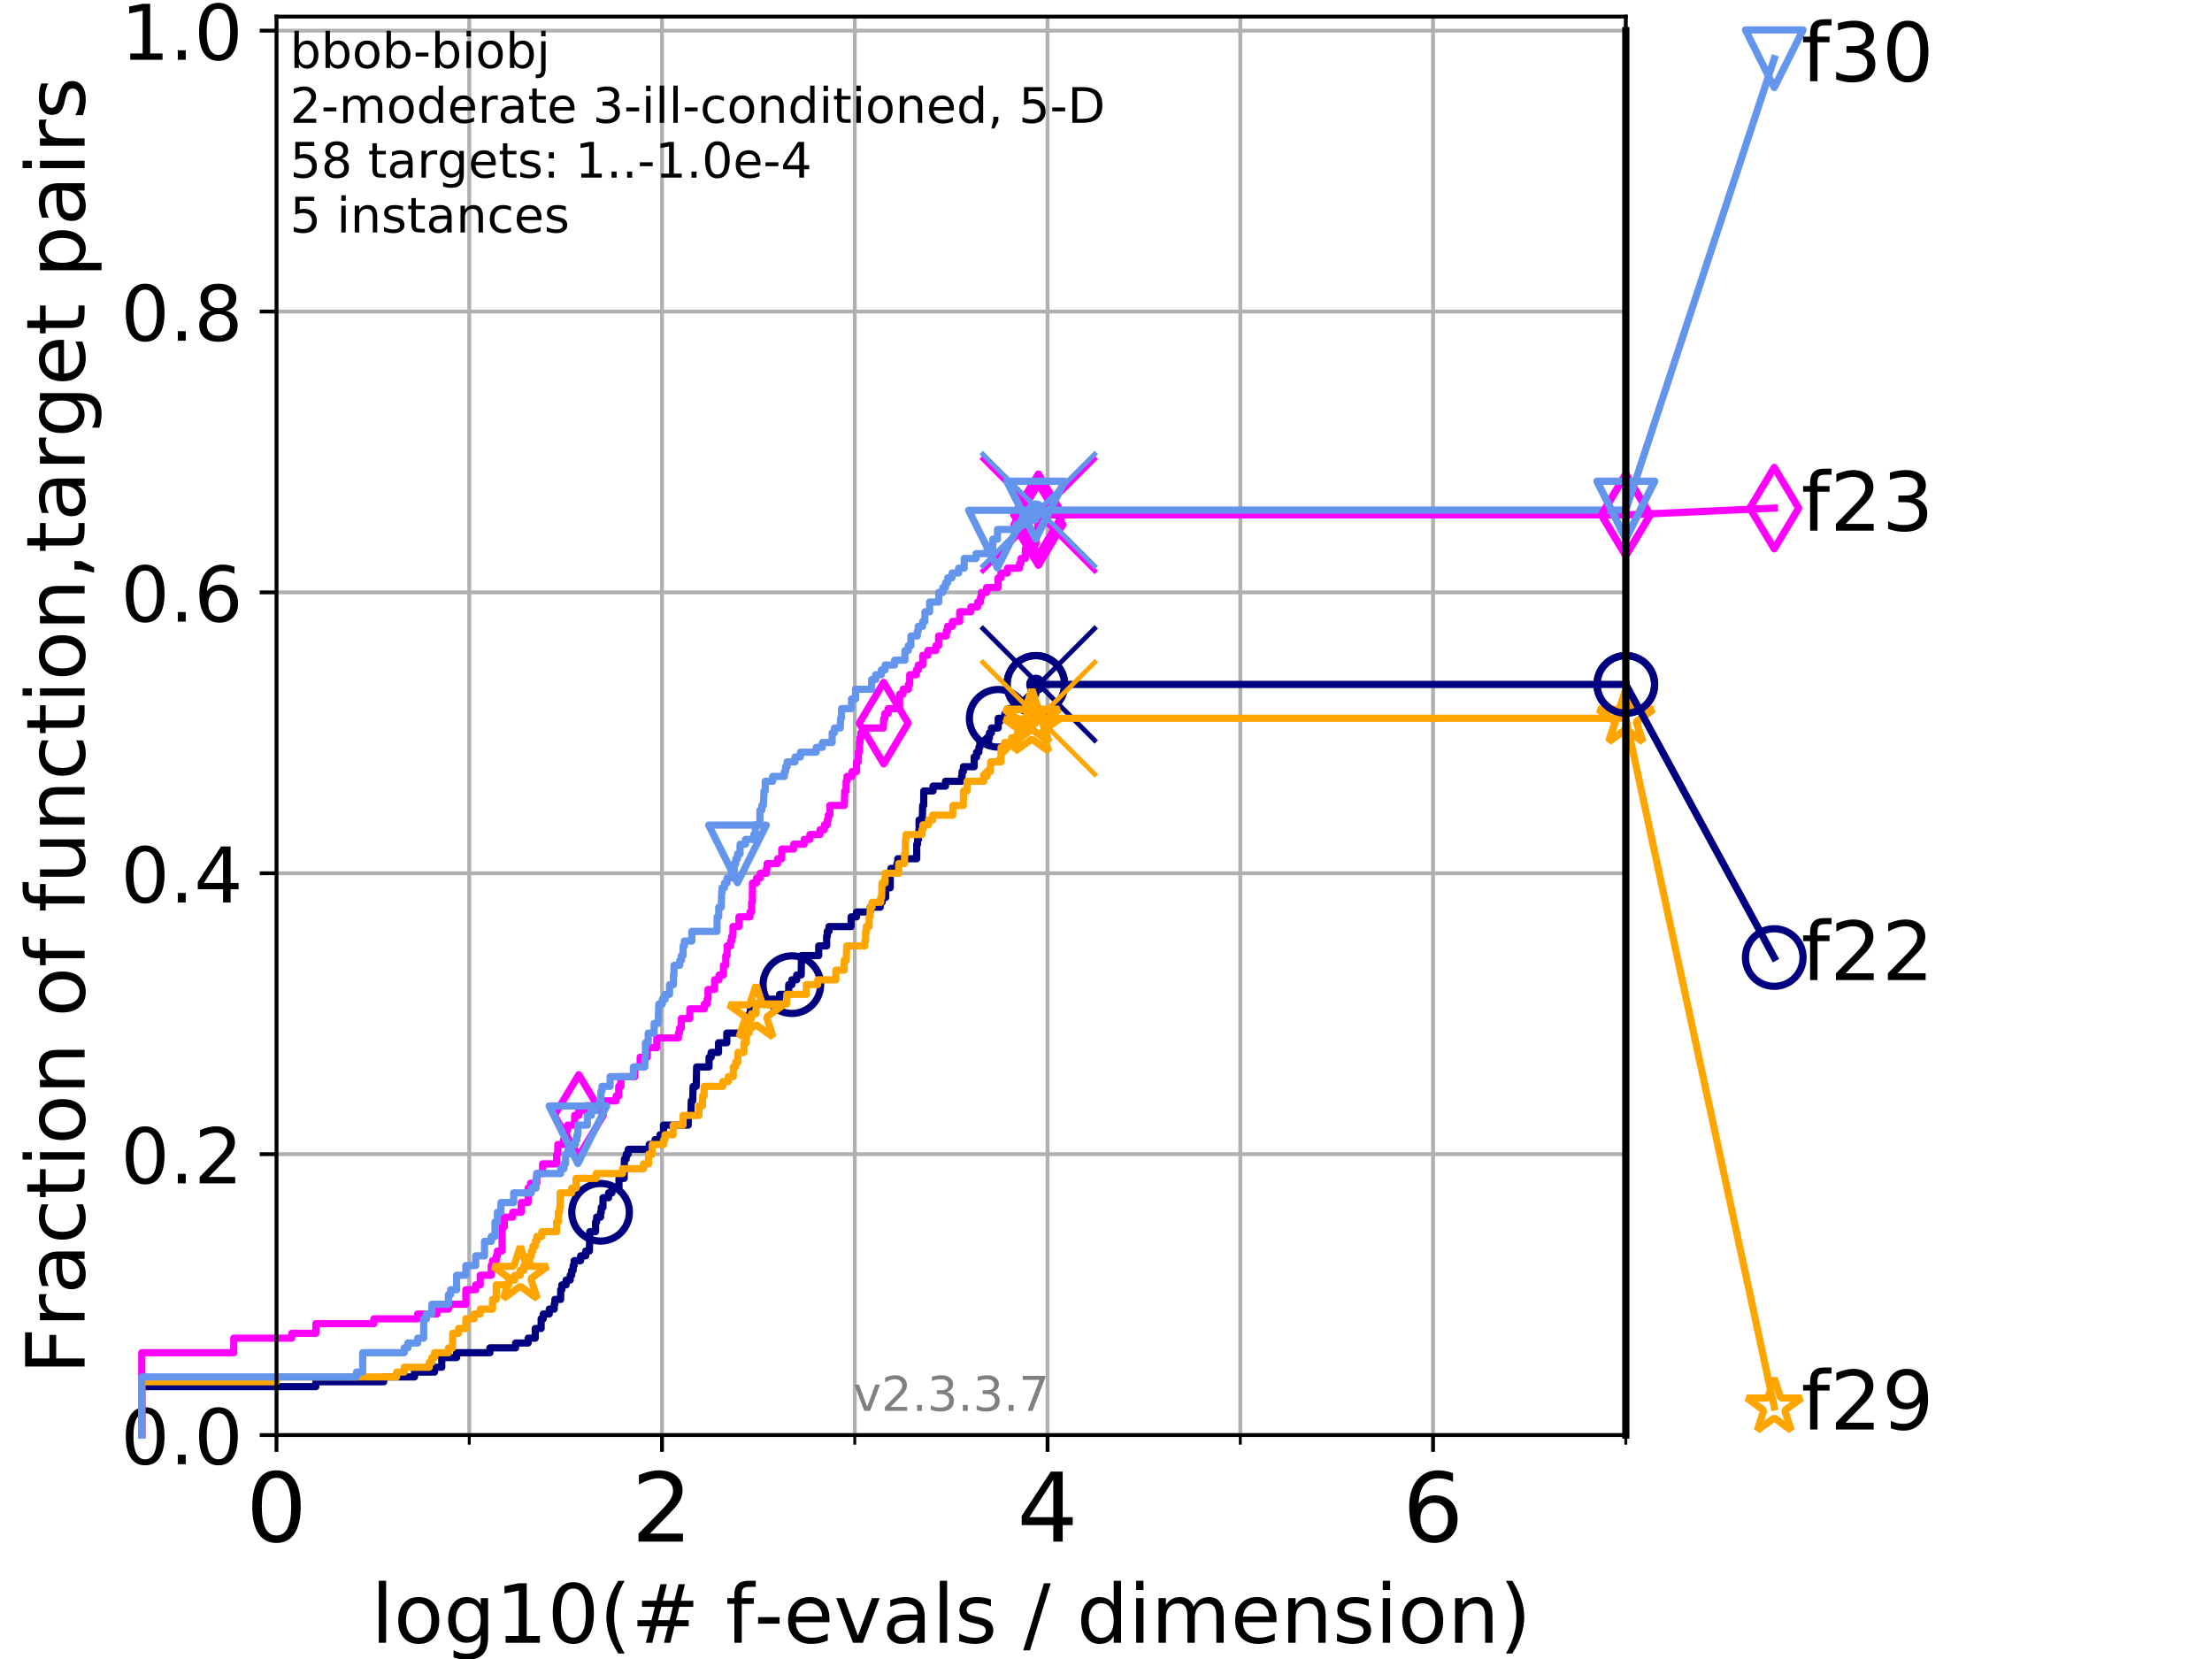 <?xml version="1.0" encoding="utf-8" standalone="no"?>
<!DOCTYPE svg PUBLIC "-//W3C//DTD SVG 1.1//EN"
  "http://www.w3.org/Graphics/SVG/1.1/DTD/svg11.dtd">
<!-- Created with matplotlib (https://matplotlib.org/) -->
<svg height="345.6pt" version="1.1" viewBox="0 0 460.8 345.6" width="460.8pt" xmlns="http://www.w3.org/2000/svg" xmlns:xlink="http://www.w3.org/1999/xlink">
 <defs>
  <style type="text/css">
*{stroke-linecap:butt;stroke-linejoin:round;}
  </style>
 </defs>
 <g id="figure_1">
  <g id="patch_1">
   <path d="M 0 345.6 
L 460.8 345.6 
L 460.8 0 
L 0 0 
z
" style="fill:#ffffff;"/>
  </g>
  <g id="axes_1">
   <g id="patch_2">
    <path d="M 57.6 298.944 
L 338.688 298.944 
L 338.688 3.456 
L 57.6 3.456 
z
" style="fill:#ffffff;"/>
   </g>
   <g id="matplotlib.axis_1">
    <g id="xtick_1">
     <g id="line2d_1">
      <path clip-path="url(#p615995ede8)" d="M 57.6 298.944 
L 57.6 3.456 
" style="fill:none;stroke:#b0b0b0;stroke-linecap:square;stroke-width:0.8;"/>
     </g>
     <g id="line2d_2">
      <defs>
       <path d="M 0 0 
L 0 3.5 
" id="m64b83243bb" style="stroke:#000000;stroke-width:0.8;"/>
      </defs>
      <g>
       <use style="stroke:#000000;stroke-width:0.8;" x="57.6" xlink:href="#m64b83243bb" y="298.944"/>
      </g>
     </g>
     <g id="text_1">
      <!-- 0 -->
      <defs>
       <path d="M 31.781 66.406 
Q 24.172 66.406 20.328 58.906 
Q 16.5 51.422 16.5 36.375 
Q 16.5 21.391 20.328 13.891 
Q 24.172 6.391 31.781 6.391 
Q 39.453 6.391 43.281 13.891 
Q 47.125 21.391 47.125 36.375 
Q 47.125 51.422 43.281 58.906 
Q 39.453 66.406 31.781 66.406 
z
M 31.781 74.219 
Q 44.047 74.219 50.516 64.516 
Q 56.984 54.828 56.984 36.375 
Q 56.984 17.969 50.516 8.266 
Q 44.047 -1.422 31.781 -1.422 
Q 19.531 -1.422 13.062 8.266 
Q 6.594 17.969 6.594 36.375 
Q 6.594 54.828 13.062 64.516 
Q 19.531 74.219 31.781 74.219 
z
" id="DejaVuSans-48"/>
      </defs>
      <g transform="translate(51.237 321.141)scale(0.2 -0.2)">
       <use xlink:href="#DejaVuSans-48"/>
      </g>
     </g>
    </g>
    <g id="xtick_2">
     <g id="line2d_3">
      <path clip-path="url(#p615995ede8)" d="M 137.911 298.944 
L 137.911 3.456 
" style="fill:none;stroke:#b0b0b0;stroke-linecap:square;stroke-width:0.8;"/>
     </g>
     <g id="line2d_4">
      <g>
       <use style="stroke:#000000;stroke-width:0.8;" x="137.911" xlink:href="#m64b83243bb" y="298.944"/>
      </g>
     </g>
     <g id="text_2">
      <!-- 2 -->
      <defs>
       <path d="M 19.188 8.297 
L 53.609 8.297 
L 53.609 0 
L 7.328 0 
L 7.328 8.297 
Q 12.938 14.109 22.625 23.891 
Q 32.328 33.688 34.812 36.531 
Q 39.547 41.844 41.422 45.531 
Q 43.312 49.219 43.312 52.781 
Q 43.312 58.594 39.234 62.25 
Q 35.156 65.922 28.609 65.922 
Q 23.969 65.922 18.812 64.312 
Q 13.672 62.703 7.812 59.422 
L 7.812 69.391 
Q 13.766 71.781 18.938 73 
Q 24.125 74.219 28.422 74.219 
Q 39.75 74.219 46.484 68.547 
Q 53.219 62.891 53.219 53.422 
Q 53.219 48.922 51.531 44.891 
Q 49.859 40.875 45.406 35.406 
Q 44.188 33.984 37.641 27.219 
Q 31.109 20.453 19.188 8.297 
z
" id="DejaVuSans-50"/>
      </defs>
      <g transform="translate(131.548 321.141)scale(0.2 -0.2)">
       <use xlink:href="#DejaVuSans-50"/>
      </g>
     </g>
    </g>
    <g id="xtick_3">
     <g id="line2d_5">
      <path clip-path="url(#p615995ede8)" d="M 218.222 298.944 
L 218.222 3.456 
" style="fill:none;stroke:#b0b0b0;stroke-linecap:square;stroke-width:0.8;"/>
     </g>
     <g id="line2d_6">
      <g>
       <use style="stroke:#000000;stroke-width:0.8;" x="218.222" xlink:href="#m64b83243bb" y="298.944"/>
      </g>
     </g>
     <g id="text_3">
      <!-- 4 -->
      <defs>
       <path d="M 37.797 64.312 
L 12.891 25.391 
L 37.797 25.391 
z
M 35.203 72.906 
L 47.609 72.906 
L 47.609 25.391 
L 58.016 25.391 
L 58.016 17.188 
L 47.609 17.188 
L 47.609 0 
L 37.797 0 
L 37.797 17.188 
L 4.891 17.188 
L 4.891 26.703 
z
" id="DejaVuSans-52"/>
      </defs>
      <g transform="translate(211.859 321.141)scale(0.2 -0.2)">
       <use xlink:href="#DejaVuSans-52"/>
      </g>
     </g>
    </g>
    <g id="xtick_4">
     <g id="line2d_7">
      <path clip-path="url(#p615995ede8)" d="M 298.533 298.944 
L 298.533 3.456 
" style="fill:none;stroke:#b0b0b0;stroke-linecap:square;stroke-width:0.8;"/>
     </g>
     <g id="line2d_8">
      <g>
       <use style="stroke:#000000;stroke-width:0.8;" x="298.533" xlink:href="#m64b83243bb" y="298.944"/>
      </g>
     </g>
     <g id="text_4">
      <!-- 6 -->
      <defs>
       <path d="M 33.016 40.375 
Q 26.375 40.375 22.484 35.828 
Q 18.609 31.297 18.609 23.391 
Q 18.609 15.531 22.484 10.953 
Q 26.375 6.391 33.016 6.391 
Q 39.656 6.391 43.531 10.953 
Q 47.406 15.531 47.406 23.391 
Q 47.406 31.297 43.531 35.828 
Q 39.656 40.375 33.016 40.375 
z
M 52.594 71.297 
L 52.594 62.312 
Q 48.875 64.062 45.094 64.984 
Q 41.312 65.922 37.594 65.922 
Q 27.828 65.922 22.672 59.328 
Q 17.531 52.734 16.797 39.406 
Q 19.672 43.656 24.016 45.922 
Q 28.375 48.188 33.594 48.188 
Q 44.578 48.188 50.953 41.516 
Q 57.328 34.859 57.328 23.391 
Q 57.328 12.156 50.688 5.359 
Q 44.047 -1.422 33.016 -1.422 
Q 20.359 -1.422 13.672 8.266 
Q 6.984 17.969 6.984 36.375 
Q 6.984 53.656 15.188 63.938 
Q 23.391 74.219 37.203 74.219 
Q 40.922 74.219 44.703 73.484 
Q 48.484 72.75 52.594 71.297 
z
" id="DejaVuSans-54"/>
      </defs>
      <g transform="translate(292.17 321.141)scale(0.2 -0.2)">
       <use xlink:href="#DejaVuSans-54"/>
      </g>
     </g>
    </g>
    <g id="xtick_5">
     <g id="line2d_9">
      <path clip-path="url(#p615995ede8)" d="M 97.755 298.944 
L 97.755 3.456 
" style="fill:none;stroke:#b0b0b0;stroke-linecap:square;stroke-width:0.8;"/>
     </g>
     <g id="line2d_10">
      <defs>
       <path d="M 0 0 
L 0 2 
" id="m6e5e6afa45" style="stroke:#000000;stroke-width:0.6;"/>
      </defs>
      <g>
       <use style="stroke:#000000;stroke-width:0.6;" x="97.755" xlink:href="#m6e5e6afa45" y="298.944"/>
      </g>
     </g>
    </g>
    <g id="xtick_6">
     <g id="line2d_11">
      <path clip-path="url(#p615995ede8)" d="M 178.066 298.944 
L 178.066 3.456 
" style="fill:none;stroke:#b0b0b0;stroke-linecap:square;stroke-width:0.8;"/>
     </g>
     <g id="line2d_12">
      <g>
       <use style="stroke:#000000;stroke-width:0.6;" x="178.066" xlink:href="#m6e5e6afa45" y="298.944"/>
      </g>
     </g>
    </g>
    <g id="xtick_7">
     <g id="line2d_13">
      <path clip-path="url(#p615995ede8)" d="M 258.377 298.944 
L 258.377 3.456 
" style="fill:none;stroke:#b0b0b0;stroke-linecap:square;stroke-width:0.8;"/>
     </g>
     <g id="line2d_14">
      <g>
       <use style="stroke:#000000;stroke-width:0.6;" x="258.377" xlink:href="#m6e5e6afa45" y="298.944"/>
      </g>
     </g>
    </g>
    <g id="xtick_8">
     <g id="line2d_15">
      <path clip-path="url(#p615995ede8)" d="M 338.688 298.944 
L 338.688 3.456 
" style="fill:none;stroke:#b0b0b0;stroke-linecap:square;stroke-width:0.8;"/>
     </g>
     <g id="line2d_16">
      <g>
       <use style="stroke:#000000;stroke-width:0.6;" x="338.688" xlink:href="#m6e5e6afa45" y="298.944"/>
      </g>
     </g>
    </g>
    <g id="text_5">
     <!-- log10(# f-evals / dimension) -->
     <defs>
      <path d="M 9.422 75.984 
L 18.406 75.984 
L 18.406 0 
L 9.422 0 
z
" id="DejaVuSans-108"/>
      <path d="M 30.609 48.391 
Q 23.391 48.391 19.188 42.75 
Q 14.984 37.109 14.984 27.297 
Q 14.984 17.484 19.156 11.844 
Q 23.344 6.203 30.609 6.203 
Q 37.797 6.203 41.984 11.859 
Q 46.188 17.531 46.188 27.297 
Q 46.188 37.016 41.984 42.703 
Q 37.797 48.391 30.609 48.391 
z
M 30.609 56 
Q 42.328 56 49.016 48.375 
Q 55.719 40.766 55.719 27.297 
Q 55.719 13.875 49.016 6.219 
Q 42.328 -1.422 30.609 -1.422 
Q 18.844 -1.422 12.172 6.219 
Q 5.516 13.875 5.516 27.297 
Q 5.516 40.766 12.172 48.375 
Q 18.844 56 30.609 56 
z
" id="DejaVuSans-111"/>
      <path d="M 45.406 27.984 
Q 45.406 37.75 41.375 43.109 
Q 37.359 48.484 30.078 48.484 
Q 22.859 48.484 18.828 43.109 
Q 14.797 37.75 14.797 27.984 
Q 14.797 18.266 18.828 12.891 
Q 22.859 7.516 30.078 7.516 
Q 37.359 7.516 41.375 12.891 
Q 45.406 18.266 45.406 27.984 
z
M 54.391 6.781 
Q 54.391 -7.172 48.188 -13.984 
Q 42 -20.797 29.203 -20.797 
Q 24.469 -20.797 20.266 -20.094 
Q 16.062 -19.391 12.109 -17.922 
L 12.109 -9.188 
Q 16.062 -11.328 19.922 -12.344 
Q 23.781 -13.375 27.781 -13.375 
Q 36.625 -13.375 41.016 -8.766 
Q 45.406 -4.156 45.406 5.172 
L 45.406 9.625 
Q 42.625 4.781 38.281 2.391 
Q 33.938 0 27.875 0 
Q 17.828 0 11.672 7.656 
Q 5.516 15.328 5.516 27.984 
Q 5.516 40.672 11.672 48.328 
Q 17.828 56 27.875 56 
Q 33.938 56 38.281 53.609 
Q 42.625 51.219 45.406 46.391 
L 45.406 54.688 
L 54.391 54.688 
z
" id="DejaVuSans-103"/>
      <path d="M 12.406 8.297 
L 28.516 8.297 
L 28.516 63.922 
L 10.984 60.406 
L 10.984 69.391 
L 28.422 72.906 
L 38.281 72.906 
L 38.281 8.297 
L 54.391 8.297 
L 54.391 0 
L 12.406 0 
z
" id="DejaVuSans-49"/>
      <path d="M 31 75.875 
Q 24.469 64.656 21.281 53.656 
Q 18.109 42.672 18.109 31.391 
Q 18.109 20.125 21.312 9.062 
Q 24.516 -2 31 -13.188 
L 23.188 -13.188 
Q 15.875 -1.703 12.234 9.375 
Q 8.594 20.453 8.594 31.391 
Q 8.594 42.281 12.203 53.312 
Q 15.828 64.359 23.188 75.875 
z
" id="DejaVuSans-40"/>
      <path d="M 51.125 44 
L 36.922 44 
L 32.812 27.688 
L 47.125 27.688 
z
M 43.797 71.781 
L 38.719 51.516 
L 52.984 51.516 
L 58.109 71.781 
L 65.922 71.781 
L 60.891 51.516 
L 76.125 51.516 
L 76.125 44 
L 58.984 44 
L 54.984 27.688 
L 70.516 27.688 
L 70.516 20.219 
L 53.078 20.219 
L 48 0 
L 40.188 0 
L 45.219 20.219 
L 30.906 20.219 
L 25.875 0 
L 18.016 0 
L 23.094 20.219 
L 7.719 20.219 
L 7.719 27.688 
L 24.906 27.688 
L 29 44 
L 13.281 44 
L 13.281 51.516 
L 30.906 51.516 
L 35.891 71.781 
z
" id="DejaVuSans-35"/>
      <path id="DejaVuSans-32"/>
      <path d="M 37.109 75.984 
L 37.109 68.5 
L 28.516 68.5 
Q 23.688 68.5 21.797 66.547 
Q 19.922 64.594 19.922 59.516 
L 19.922 54.688 
L 34.719 54.688 
L 34.719 47.703 
L 19.922 47.703 
L 19.922 0 
L 10.891 0 
L 10.891 47.703 
L 2.297 47.703 
L 2.297 54.688 
L 10.891 54.688 
L 10.891 58.5 
Q 10.891 67.625 15.141 71.797 
Q 19.391 75.984 28.609 75.984 
z
" id="DejaVuSans-102"/>
      <path d="M 4.891 31.391 
L 31.203 31.391 
L 31.203 23.391 
L 4.891 23.391 
z
" id="DejaVuSans-45"/>
      <path d="M 56.203 29.594 
L 56.203 25.203 
L 14.891 25.203 
Q 15.484 15.922 20.484 11.062 
Q 25.484 6.203 34.422 6.203 
Q 39.594 6.203 44.453 7.469 
Q 49.312 8.734 54.109 11.281 
L 54.109 2.781 
Q 49.266 0.734 44.188 -0.344 
Q 39.109 -1.422 33.891 -1.422 
Q 20.797 -1.422 13.156 6.188 
Q 5.516 13.812 5.516 26.812 
Q 5.516 40.234 12.766 48.109 
Q 20.016 56 32.328 56 
Q 43.359 56 49.781 48.891 
Q 56.203 41.797 56.203 29.594 
z
M 47.219 32.234 
Q 47.125 39.594 43.094 43.984 
Q 39.062 48.391 32.422 48.391 
Q 24.906 48.391 20.391 44.141 
Q 15.875 39.891 15.188 32.172 
z
" id="DejaVuSans-101"/>
      <path d="M 2.984 54.688 
L 12.5 54.688 
L 29.594 8.797 
L 46.688 54.688 
L 56.203 54.688 
L 35.688 0 
L 23.484 0 
z
" id="DejaVuSans-118"/>
      <path d="M 34.281 27.484 
Q 23.391 27.484 19.188 25 
Q 14.984 22.516 14.984 16.5 
Q 14.984 11.719 18.141 8.906 
Q 21.297 6.109 26.703 6.109 
Q 34.188 6.109 38.703 11.406 
Q 43.219 16.703 43.219 25.484 
L 43.219 27.484 
z
M 52.203 31.203 
L 52.203 0 
L 43.219 0 
L 43.219 8.297 
Q 40.141 3.328 35.547 0.953 
Q 30.953 -1.422 24.312 -1.422 
Q 15.922 -1.422 10.953 3.297 
Q 6 8.016 6 15.922 
Q 6 25.141 12.172 29.828 
Q 18.359 34.516 30.609 34.516 
L 43.219 34.516 
L 43.219 35.406 
Q 43.219 41.609 39.141 45 
Q 35.062 48.391 27.688 48.391 
Q 23 48.391 18.547 47.266 
Q 14.109 46.141 10.016 43.891 
L 10.016 52.203 
Q 14.938 54.109 19.578 55.047 
Q 24.219 56 28.609 56 
Q 40.484 56 46.344 49.844 
Q 52.203 43.703 52.203 31.203 
z
" id="DejaVuSans-97"/>
      <path d="M 44.281 53.078 
L 44.281 44.578 
Q 40.484 46.531 36.375 47.5 
Q 32.281 48.484 27.875 48.484 
Q 21.188 48.484 17.844 46.438 
Q 14.5 44.391 14.5 40.281 
Q 14.5 37.156 16.891 35.375 
Q 19.281 33.594 26.516 31.984 
L 29.594 31.297 
Q 39.156 29.25 43.188 25.516 
Q 47.219 21.781 47.219 15.094 
Q 47.219 7.469 41.188 3.016 
Q 35.156 -1.422 24.609 -1.422 
Q 20.219 -1.422 15.453 -0.562 
Q 10.688 0.297 5.422 2 
L 5.422 11.281 
Q 10.406 8.688 15.234 7.391 
Q 20.062 6.109 24.812 6.109 
Q 31.156 6.109 34.562 8.281 
Q 37.984 10.453 37.984 14.406 
Q 37.984 18.062 35.516 20.016 
Q 33.062 21.969 24.703 23.781 
L 21.578 24.516 
Q 13.234 26.266 9.516 29.906 
Q 5.812 33.547 5.812 39.891 
Q 5.812 47.609 11.281 51.797 
Q 16.75 56 26.812 56 
Q 31.781 56 36.172 55.266 
Q 40.578 54.547 44.281 53.078 
z
" id="DejaVuSans-115"/>
      <path d="M 25.391 72.906 
L 33.688 72.906 
L 8.297 -9.281 
L 0 -9.281 
z
" id="DejaVuSans-47"/>
      <path d="M 45.406 46.391 
L 45.406 75.984 
L 54.391 75.984 
L 54.391 0 
L 45.406 0 
L 45.406 8.203 
Q 42.578 3.328 38.25 0.953 
Q 33.938 -1.422 27.875 -1.422 
Q 17.969 -1.422 11.734 6.484 
Q 5.516 14.406 5.516 27.297 
Q 5.516 40.188 11.734 48.094 
Q 17.969 56 27.875 56 
Q 33.938 56 38.25 53.625 
Q 42.578 51.266 45.406 46.391 
z
M 14.797 27.297 
Q 14.797 17.391 18.875 11.75 
Q 22.953 6.109 30.078 6.109 
Q 37.203 6.109 41.297 11.75 
Q 45.406 17.391 45.406 27.297 
Q 45.406 37.203 41.297 42.844 
Q 37.203 48.484 30.078 48.484 
Q 22.953 48.484 18.875 42.844 
Q 14.797 37.203 14.797 27.297 
z
" id="DejaVuSans-100"/>
      <path d="M 9.422 54.688 
L 18.406 54.688 
L 18.406 0 
L 9.422 0 
z
M 9.422 75.984 
L 18.406 75.984 
L 18.406 64.594 
L 9.422 64.594 
z
" id="DejaVuSans-105"/>
      <path d="M 52 44.188 
Q 55.375 50.25 60.062 53.125 
Q 64.75 56 71.094 56 
Q 79.641 56 84.281 50.016 
Q 88.922 44.047 88.922 33.016 
L 88.922 0 
L 79.891 0 
L 79.891 32.719 
Q 79.891 40.578 77.094 44.375 
Q 74.312 48.188 68.609 48.188 
Q 61.625 48.188 57.562 43.547 
Q 53.516 38.922 53.516 30.906 
L 53.516 0 
L 44.484 0 
L 44.484 32.719 
Q 44.484 40.625 41.703 44.406 
Q 38.922 48.188 33.109 48.188 
Q 26.219 48.188 22.156 43.531 
Q 18.109 38.875 18.109 30.906 
L 18.109 0 
L 9.078 0 
L 9.078 54.688 
L 18.109 54.688 
L 18.109 46.188 
Q 21.188 51.219 25.484 53.609 
Q 29.781 56 35.688 56 
Q 41.656 56 45.828 52.969 
Q 50 49.953 52 44.188 
z
" id="DejaVuSans-109"/>
      <path d="M 54.891 33.016 
L 54.891 0 
L 45.906 0 
L 45.906 32.719 
Q 45.906 40.484 42.875 44.328 
Q 39.844 48.188 33.797 48.188 
Q 26.516 48.188 22.312 43.547 
Q 18.109 38.922 18.109 30.906 
L 18.109 0 
L 9.078 0 
L 9.078 54.688 
L 18.109 54.688 
L 18.109 46.188 
Q 21.344 51.125 25.703 53.562 
Q 30.078 56 35.797 56 
Q 45.219 56 50.047 50.172 
Q 54.891 44.344 54.891 33.016 
z
" id="DejaVuSans-110"/>
      <path d="M 8.016 75.875 
L 15.828 75.875 
Q 23.141 64.359 26.781 53.312 
Q 30.422 42.281 30.422 31.391 
Q 30.422 20.453 26.781 9.375 
Q 23.141 -1.703 15.828 -13.188 
L 8.016 -13.188 
Q 14.5 -2 17.703 9.062 
Q 20.906 20.125 20.906 31.391 
Q 20.906 42.672 17.703 53.656 
Q 14.5 64.656 8.016 75.875 
z
" id="DejaVuSans-41"/>
     </defs>
     <g transform="translate(77.303 342.218)scale(0.17 -0.17)">
      <use xlink:href="#DejaVuSans-108"/>
      <use x="27.783" xlink:href="#DejaVuSans-111"/>
      <use x="88.965" xlink:href="#DejaVuSans-103"/>
      <use x="152.441" xlink:href="#DejaVuSans-49"/>
      <use x="216.064" xlink:href="#DejaVuSans-48"/>
      <use x="279.688" xlink:href="#DejaVuSans-40"/>
      <use x="318.701" xlink:href="#DejaVuSans-35"/>
      <use x="402.49" xlink:href="#DejaVuSans-32"/>
      <use x="434.277" xlink:href="#DejaVuSans-102"/>
      <use x="469.404" xlink:href="#DejaVuSans-45"/>
      <use x="505.488" xlink:href="#DejaVuSans-101"/>
      <use x="567.012" xlink:href="#DejaVuSans-118"/>
      <use x="626.191" xlink:href="#DejaVuSans-97"/>
      <use x="687.471" xlink:href="#DejaVuSans-108"/>
      <use x="715.254" xlink:href="#DejaVuSans-115"/>
      <use x="767.354" xlink:href="#DejaVuSans-32"/>
      <use x="799.141" xlink:href="#DejaVuSans-47"/>
      <use x="832.832" xlink:href="#DejaVuSans-32"/>
      <use x="864.619" xlink:href="#DejaVuSans-100"/>
      <use x="928.096" xlink:href="#DejaVuSans-105"/>
      <use x="955.879" xlink:href="#DejaVuSans-109"/>
      <use x="1053.291" xlink:href="#DejaVuSans-101"/>
      <use x="1114.814" xlink:href="#DejaVuSans-110"/>
      <use x="1178.193" xlink:href="#DejaVuSans-115"/>
      <use x="1230.293" xlink:href="#DejaVuSans-105"/>
      <use x="1258.076" xlink:href="#DejaVuSans-111"/>
      <use x="1319.258" xlink:href="#DejaVuSans-110"/>
      <use x="1382.637" xlink:href="#DejaVuSans-41"/>
     </g>
    </g>
   </g>
   <g id="matplotlib.axis_2">
    <g id="ytick_1">
     <g id="line2d_17">
      <path clip-path="url(#p615995ede8)" d="M 57.6 298.944 
L 338.688 298.944 
" style="fill:none;stroke:#b0b0b0;stroke-linecap:square;stroke-width:0.8;"/>
     </g>
     <g id="line2d_18">
      <defs>
       <path d="M 0 0 
L -3.5 0 
" id="m369d33e09b" style="stroke:#000000;stroke-width:0.8;"/>
      </defs>
      <g>
       <use style="stroke:#000000;stroke-width:0.8;" x="57.6" xlink:href="#m369d33e09b" y="298.944"/>
      </g>
     </g>
     <g id="text_6">
      <!-- 0.0 -->
      <defs>
       <path d="M 10.688 12.406 
L 21 12.406 
L 21 0 
L 10.688 0 
z
" id="DejaVuSans-46"/>
      </defs>
      <g transform="translate(25.155 305.023)scale(0.16 -0.16)">
       <use xlink:href="#DejaVuSans-48"/>
       <use x="63.623" xlink:href="#DejaVuSans-46"/>
       <use x="95.41" xlink:href="#DejaVuSans-48"/>
      </g>
     </g>
    </g>
    <g id="ytick_2">
     <g id="line2d_19">
      <path clip-path="url(#p615995ede8)" d="M 57.6 240.432 
L 338.688 240.432 
" style="fill:none;stroke:#b0b0b0;stroke-linecap:square;stroke-width:0.8;"/>
     </g>
     <g id="line2d_20">
      <g>
       <use style="stroke:#000000;stroke-width:0.8;" x="57.6" xlink:href="#m369d33e09b" y="240.432"/>
      </g>
     </g>
     <g id="text_7">
      <!-- 0.2 -->
      <g transform="translate(25.155 246.51)scale(0.16 -0.16)">
       <use xlink:href="#DejaVuSans-48"/>
       <use x="63.623" xlink:href="#DejaVuSans-46"/>
       <use x="95.41" xlink:href="#DejaVuSans-50"/>
      </g>
     </g>
    </g>
    <g id="ytick_3">
     <g id="line2d_21">
      <path clip-path="url(#p615995ede8)" d="M 57.6 181.919 
L 338.688 181.919 
" style="fill:none;stroke:#b0b0b0;stroke-linecap:square;stroke-width:0.8;"/>
     </g>
     <g id="line2d_22">
      <g>
       <use style="stroke:#000000;stroke-width:0.8;" x="57.6" xlink:href="#m369d33e09b" y="181.919"/>
      </g>
     </g>
     <g id="text_8">
      <!-- 0.4 -->
      <g transform="translate(25.155 187.998)scale(0.16 -0.16)">
       <use xlink:href="#DejaVuSans-48"/>
       <use x="63.623" xlink:href="#DejaVuSans-46"/>
       <use x="95.41" xlink:href="#DejaVuSans-52"/>
      </g>
     </g>
    </g>
    <g id="ytick_4">
     <g id="line2d_23">
      <path clip-path="url(#p615995ede8)" d="M 57.6 123.407 
L 338.688 123.407 
" style="fill:none;stroke:#b0b0b0;stroke-linecap:square;stroke-width:0.8;"/>
     </g>
     <g id="line2d_24">
      <g>
       <use style="stroke:#000000;stroke-width:0.8;" x="57.6" xlink:href="#m369d33e09b" y="123.407"/>
      </g>
     </g>
     <g id="text_9">
      <!-- 0.6 -->
      <g transform="translate(25.155 129.485)scale(0.16 -0.16)">
       <use xlink:href="#DejaVuSans-48"/>
       <use x="63.623" xlink:href="#DejaVuSans-46"/>
       <use x="95.41" xlink:href="#DejaVuSans-54"/>
      </g>
     </g>
    </g>
    <g id="ytick_5">
     <g id="line2d_25">
      <path clip-path="url(#p615995ede8)" d="M 57.6 64.894 
L 338.688 64.894 
" style="fill:none;stroke:#b0b0b0;stroke-linecap:square;stroke-width:0.8;"/>
     </g>
     <g id="line2d_26">
      <g>
       <use style="stroke:#000000;stroke-width:0.8;" x="57.6" xlink:href="#m369d33e09b" y="64.894"/>
      </g>
     </g>
     <g id="text_10">
      <!-- 0.8 -->
      <defs>
       <path d="M 31.781 34.625 
Q 24.75 34.625 20.719 30.859 
Q 16.703 27.094 16.703 20.516 
Q 16.703 13.922 20.719 10.156 
Q 24.75 6.391 31.781 6.391 
Q 38.812 6.391 42.859 10.172 
Q 46.922 13.969 46.922 20.516 
Q 46.922 27.094 42.891 30.859 
Q 38.875 34.625 31.781 34.625 
z
M 21.922 38.812 
Q 15.578 40.375 12.031 44.719 
Q 8.5 49.078 8.5 55.328 
Q 8.5 64.062 14.719 69.141 
Q 20.953 74.219 31.781 74.219 
Q 42.672 74.219 48.875 69.141 
Q 55.078 64.062 55.078 55.328 
Q 55.078 49.078 51.531 44.719 
Q 48 40.375 41.703 38.812 
Q 48.828 37.156 52.797 32.312 
Q 56.781 27.484 56.781 20.516 
Q 56.781 9.906 50.312 4.234 
Q 43.844 -1.422 31.781 -1.422 
Q 19.734 -1.422 13.25 4.234 
Q 6.781 9.906 6.781 20.516 
Q 6.781 27.484 10.781 32.312 
Q 14.797 37.156 21.922 38.812 
z
M 18.312 54.391 
Q 18.312 48.734 21.844 45.562 
Q 25.391 42.391 31.781 42.391 
Q 38.141 42.391 41.719 45.562 
Q 45.312 48.734 45.312 54.391 
Q 45.312 60.062 41.719 63.234 
Q 38.141 66.406 31.781 66.406 
Q 25.391 66.406 21.844 63.234 
Q 18.312 60.062 18.312 54.391 
z
" id="DejaVuSans-56"/>
      </defs>
      <g transform="translate(25.155 70.973)scale(0.16 -0.16)">
       <use xlink:href="#DejaVuSans-48"/>
       <use x="63.623" xlink:href="#DejaVuSans-46"/>
       <use x="95.41" xlink:href="#DejaVuSans-56"/>
      </g>
     </g>
    </g>
    <g id="ytick_6">
     <g id="line2d_27">
      <path clip-path="url(#p615995ede8)" d="M 57.6 6.382 
L 338.688 6.382 
" style="fill:none;stroke:#b0b0b0;stroke-linecap:square;stroke-width:0.8;"/>
     </g>
     <g id="line2d_28">
      <g>
       <use style="stroke:#000000;stroke-width:0.8;" x="57.6" xlink:href="#m369d33e09b" y="6.382"/>
      </g>
     </g>
     <g id="text_11">
      <!-- 1.0 -->
      <g transform="translate(25.155 12.46)scale(0.16 -0.16)">
       <use xlink:href="#DejaVuSans-49"/>
       <use x="63.623" xlink:href="#DejaVuSans-46"/>
       <use x="95.41" xlink:href="#DejaVuSans-48"/>
      </g>
     </g>
    </g>
    <g id="text_12">
     <!-- Fraction of function,target pairs -->
     <defs>
      <path d="M 9.812 72.906 
L 51.703 72.906 
L 51.703 64.594 
L 19.672 64.594 
L 19.672 43.109 
L 48.578 43.109 
L 48.578 34.812 
L 19.672 34.812 
L 19.672 0 
L 9.812 0 
z
" id="DejaVuSans-70"/>
      <path d="M 41.109 46.297 
Q 39.594 47.172 37.812 47.578 
Q 36.031 48 33.891 48 
Q 26.266 48 22.188 43.047 
Q 18.109 38.094 18.109 28.812 
L 18.109 0 
L 9.078 0 
L 9.078 54.688 
L 18.109 54.688 
L 18.109 46.188 
Q 20.953 51.172 25.484 53.578 
Q 30.031 56 36.531 56 
Q 37.453 56 38.578 55.875 
Q 39.703 55.766 41.062 55.516 
z
" id="DejaVuSans-114"/>
      <path d="M 48.781 52.594 
L 48.781 44.188 
Q 44.969 46.297 41.141 47.344 
Q 37.312 48.391 33.406 48.391 
Q 24.656 48.391 19.812 42.844 
Q 14.984 37.312 14.984 27.297 
Q 14.984 17.281 19.812 11.734 
Q 24.656 6.203 33.406 6.203 
Q 37.312 6.203 41.141 7.25 
Q 44.969 8.297 48.781 10.406 
L 48.781 2.094 
Q 45.016 0.344 40.984 -0.531 
Q 36.969 -1.422 32.422 -1.422 
Q 20.062 -1.422 12.781 6.344 
Q 5.516 14.109 5.516 27.297 
Q 5.516 40.672 12.859 48.328 
Q 20.219 56 33.016 56 
Q 37.156 56 41.109 55.141 
Q 45.062 54.297 48.781 52.594 
z
" id="DejaVuSans-99"/>
      <path d="M 18.312 70.219 
L 18.312 54.688 
L 36.812 54.688 
L 36.812 47.703 
L 18.312 47.703 
L 18.312 18.016 
Q 18.312 11.328 20.141 9.422 
Q 21.969 7.516 27.594 7.516 
L 36.812 7.516 
L 36.812 0 
L 27.594 0 
Q 17.188 0 13.234 3.875 
Q 9.281 7.766 9.281 18.016 
L 9.281 47.703 
L 2.688 47.703 
L 2.688 54.688 
L 9.281 54.688 
L 9.281 70.219 
z
" id="DejaVuSans-116"/>
      <path d="M 8.5 21.578 
L 8.5 54.688 
L 17.484 54.688 
L 17.484 21.922 
Q 17.484 14.156 20.5 10.266 
Q 23.531 6.391 29.594 6.391 
Q 36.859 6.391 41.078 11.031 
Q 45.312 15.672 45.312 23.688 
L 45.312 54.688 
L 54.297 54.688 
L 54.297 0 
L 45.312 0 
L 45.312 8.406 
Q 42.047 3.422 37.719 1 
Q 33.406 -1.422 27.688 -1.422 
Q 18.266 -1.422 13.375 4.438 
Q 8.5 10.297 8.5 21.578 
z
M 31.109 56 
z
" id="DejaVuSans-117"/>
      <path d="M 11.719 12.406 
L 22.016 12.406 
L 22.016 4 
L 14.016 -11.625 
L 7.719 -11.625 
L 11.719 4 
z
" id="DejaVuSans-44"/>
      <path d="M 18.109 8.203 
L 18.109 -20.797 
L 9.078 -20.797 
L 9.078 54.688 
L 18.109 54.688 
L 18.109 46.391 
Q 20.953 51.266 25.266 53.625 
Q 29.594 56 35.594 56 
Q 45.562 56 51.781 48.094 
Q 58.016 40.188 58.016 27.297 
Q 58.016 14.406 51.781 6.484 
Q 45.562 -1.422 35.594 -1.422 
Q 29.594 -1.422 25.266 0.953 
Q 20.953 3.328 18.109 8.203 
z
M 48.688 27.297 
Q 48.688 37.203 44.609 42.844 
Q 40.531 48.484 33.406 48.484 
Q 26.266 48.484 22.188 42.844 
Q 18.109 37.203 18.109 27.297 
Q 18.109 17.391 22.188 11.75 
Q 26.266 6.109 33.406 6.109 
Q 40.531 6.109 44.609 11.75 
Q 48.688 17.391 48.688 27.297 
z
" id="DejaVuSans-112"/>
     </defs>
     <g transform="translate(17.62 286.339)rotate(-90)scale(0.17 -0.17)">
      <use xlink:href="#DejaVuSans-70"/>
      <use x="57.41" xlink:href="#DejaVuSans-114"/>
      <use x="98.523" xlink:href="#DejaVuSans-97"/>
      <use x="159.803" xlink:href="#DejaVuSans-99"/>
      <use x="214.783" xlink:href="#DejaVuSans-116"/>
      <use x="253.992" xlink:href="#DejaVuSans-105"/>
      <use x="281.775" xlink:href="#DejaVuSans-111"/>
      <use x="342.957" xlink:href="#DejaVuSans-110"/>
      <use x="406.336" xlink:href="#DejaVuSans-32"/>
      <use x="438.123" xlink:href="#DejaVuSans-111"/>
      <use x="499.305" xlink:href="#DejaVuSans-102"/>
      <use x="534.51" xlink:href="#DejaVuSans-32"/>
      <use x="566.297" xlink:href="#DejaVuSans-102"/>
      <use x="601.502" xlink:href="#DejaVuSans-117"/>
      <use x="664.881" xlink:href="#DejaVuSans-110"/>
      <use x="728.26" xlink:href="#DejaVuSans-99"/>
      <use x="783.24" xlink:href="#DejaVuSans-116"/>
      <use x="822.449" xlink:href="#DejaVuSans-105"/>
      <use x="850.232" xlink:href="#DejaVuSans-111"/>
      <use x="911.414" xlink:href="#DejaVuSans-110"/>
      <use x="974.793" xlink:href="#DejaVuSans-44"/>
      <use x="1006.58" xlink:href="#DejaVuSans-116"/>
      <use x="1045.789" xlink:href="#DejaVuSans-97"/>
      <use x="1107.068" xlink:href="#DejaVuSans-114"/>
      <use x="1148.166" xlink:href="#DejaVuSans-103"/>
      <use x="1211.643" xlink:href="#DejaVuSans-101"/>
      <use x="1273.166" xlink:href="#DejaVuSans-116"/>
      <use x="1312.375" xlink:href="#DejaVuSans-32"/>
      <use x="1344.162" xlink:href="#DejaVuSans-112"/>
      <use x="1407.639" xlink:href="#DejaVuSans-97"/>
      <use x="1468.918" xlink:href="#DejaVuSans-105"/>
      <use x="1496.701" xlink:href="#DejaVuSans-114"/>
      <use x="1537.814" xlink:href="#DejaVuSans-115"/>
     </g>
    </g>
   </g>
   <g id="line2d_29">
    <defs>
     <path d="M 0 1.5 
C 0.398 1.5 0.779 1.342 1.061 1.061 
C 1.342 0.779 1.5 0.398 1.5 0 
C 1.5 -0.398 1.342 -0.779 1.061 -1.061 
C 0.779 -1.342 0.398 -1.5 0 -1.5 
C -0.398 -1.5 -0.779 -1.342 -1.061 -1.061 
C -1.342 -0.779 -1.5 -0.398 -1.5 0 
C -1.5 0.398 -1.342 0.779 -1.061 1.061 
C -0.779 1.342 -0.398 1.5 0 1.5 
z
" id="me4d5187914" style="stroke:#000080;"/>
    </defs>
    <g>
     <use style="fill:#000080;stroke:#000080;" x="215.79" xlink:href="#me4d5187914" y="142.574"/>
     <use style="fill:#000080;stroke:#000080;" x="215.79" xlink:href="#me4d5187914" y="142.574"/>
    </g>
   </g>
   <g id="line2d_30">
    <path d="M 29.533 298.944 
L 29.533 288.856 
L 65.797 288.856 
L 65.797 287.847 
L 79.939 287.847 
L 79.939 286.838 
L 86.351 286.838 
L 86.351 285.829 
L 90.509 285.829 
L 90.509 284.82 
L 92.027 284.82 
L 92.027 282.803 
L 95.125 282.803 
L 95.125 281.794 
L 102.06 281.794 
L 102.06 280.785 
L 107.415 280.785 
L 107.415 279.776 
L 110.017 279.776 
L 110.017 278.767 
L 111.506 278.767 
L 111.506 276.75 
L 112.73 276.75 
L 112.73 274.732 
L 113.168 274.732 
L 113.168 273.723 
L 114.419 273.723 
L 114.419 272.714 
L 115.46 272.714 
L 115.46 271.705 
L 115.586 271.705 
L 115.586 270.697 
L 116.798 270.697 
L 116.798 268.679 
L 117.03 268.679 
L 117.03 267.67 
L 117.931 267.67 
L 117.931 266.661 
L 118.787 266.661 
L 118.787 265.652 
L 119.097 265.652 
L 119.097 264.644 
L 119.402 264.644 
L 119.402 263.635 
L 119.603 263.635 
L 119.603 262.626 
L 120.945 262.626 
L 120.945 261.617 
L 122.018 261.617 
L 122.018 260.608 
L 122.782 260.608 
L 122.865 256.573 
L 124.063 256.573 
L 124.063 254.555 
L 124.293 254.555 
L 124.293 253.546 
L 125.111 253.546 
L 125.111 252.538 
L 125.256 252.538 
L 125.256 251.529 
L 125.612 251.529 
L 125.612 249.511 
L 126.773 249.511 
L 126.773 248.502 
L 127.485 248.502 
L 127.485 247.493 
L 128.944 247.493 
L 128.944 245.476 
L 130.019 245.476 
L 130.073 241.44 
L 130.452 241.44 
L 130.452 240.432 
L 130.875 240.432 
L 130.875 239.423 
L 135.24 239.423 
L 135.24 238.414 
L 136.457 238.414 
L 136.457 237.405 
L 137.487 237.405 
L 137.487 236.396 
L 138.222 236.396 
L 138.222 234.379 
L 143.375 234.379 
L 143.375 232.361 
L 143.928 232.361 
L 144.001 229.334 
L 144.294 229.334 
L 144.391 226.308 
L 145.028 226.308 
L 145.121 222.272 
L 147.71 222.272 
L 147.71 220.255 
L 148.142 220.255 
L 148.142 219.246 
L 149.682 219.246 
L 149.682 217.228 
L 151.405 217.228 
L 151.405 215.211 
L 155.412 215.211 
L 155.412 213.193 
L 156.102 213.193 
L 156.102 211.175 
L 156.334 211.175 
L 156.334 209.158 
L 159.283 209.158 
L 159.283 208.149 
L 162.398 208.149 
L 162.398 207.14 
L 164.303 207.14 
L 164.303 205.122 
L 164.959 205.122 
L 164.959 204.113 
L 165.971 204.113 
L 165.971 203.105 
L 166.902 203.105 
L 166.968 199.069 
L 170.554 199.069 
L 170.554 197.052 
L 172.206 197.052 
L 172.206 195.034 
L 172.337 195.034 
L 172.337 194.025 
L 172.692 194.025 
L 172.692 193.016 
L 177.303 193.016 
L 177.303 190.999 
L 178.432 190.999 
L 178.432 189.99 
L 181.292 189.99 
L 181.292 188.981 
L 183.372 188.981 
L 183.372 187.972 
L 183.766 187.972 
L 183.766 186.963 
L 184.491 186.963 
L 184.491 184.946 
L 185.453 184.946 
L 185.467 181.919 
L 185.589 181.919 
L 185.589 180.91 
L 186.85 180.91 
L 186.85 179.901 
L 187.024 179.901 
L 187.024 178.893 
L 190.967 178.893 
L 190.97 175.866 
L 191.144 175.866 
L 191.144 174.857 
L 191.349 174.857 
L 191.415 172.84 
L 191.466 172.84 
L 191.466 170.822 
L 192.124 170.822 
L 192.208 167.795 
L 192.418 167.795 
L 192.448 164.769 
L 194.366 164.769 
L 194.366 163.76 
L 196.968 163.76 
L 196.968 162.751 
L 200.302 162.751 
L 200.302 161.742 
L 200.415 161.742 
L 200.415 160.733 
L 200.688 160.733 
L 200.688 159.725 
L 202.937 159.725 
L 202.937 157.707 
L 203.435 157.707 
L 203.435 156.698 
L 203.922 156.698 
L 203.922 155.689 
L 204.121 155.689 
L 204.121 154.68 
L 205.924 154.68 
L 205.924 153.672 
L 206.125 153.672 
L 206.125 152.663 
L 206.534 152.663 
L 206.534 151.654 
L 207.939 151.654 
L 207.939 149.636 
L 209.337 149.636 
L 209.337 148.627 
L 210.218 148.627 
L 210.218 147.619 
L 213.86 147.619 
L 213.86 145.601 
L 215.256 145.601 
L 215.256 144.592 
L 215.79 144.592 
L 215.79 142.574 
L 338.688 142.574 
L 338.688 142.574 
" style="fill:none;stroke:#000080;stroke-linecap:square;stroke-width:1.5;"/>
   </g>
   <g id="line2d_31">
    <defs>
     <path d="M 0 6 
C 1.591 6 3.117 5.368 4.243 4.243 
C 5.368 3.117 6 1.591 6 0 
C 6 -1.591 5.368 -3.117 4.243 -4.243 
C 3.117 -5.368 1.591 -6 0 -6 
C -1.591 -6 -3.117 -5.368 -4.243 -4.243 
C -5.368 -3.117 -6 -1.591 -6 0 
C -6 1.591 -5.368 3.117 -4.243 4.243 
C -3.117 5.368 -1.591 6 0 6 
z
" id="ma530f57beb" style="stroke:#000080;stroke-width:1.5;"/>
    </defs>
    <g>
     <use style="fill-opacity:0;stroke:#000080;stroke-width:1.5;" x="125.111" xlink:href="#ma530f57beb" y="252.538"/>
     <use style="fill-opacity:0;stroke:#000080;stroke-width:1.5;" x="164.959" xlink:href="#ma530f57beb" y="205.122"/>
     <use style="fill-opacity:0;stroke:#000080;stroke-width:1.5;" x="207.939" xlink:href="#ma530f57beb" y="149.636"/>
     <use style="fill-opacity:0;stroke:#000080;stroke-width:1.5;" x="215.79" xlink:href="#ma530f57beb" y="142.574"/>
     <use style="fill-opacity:0;stroke:#000080;stroke-width:1.5;" x="215.79" xlink:href="#ma530f57beb" y="142.574"/>
     <use style="fill-opacity:0;stroke:#000080;stroke-width:1.5;" x="338.688" xlink:href="#ma530f57beb" y="142.574"/>
    </g>
   </g>
   <g id="line2d_32">
    <path style="fill:none;stroke:#000080;stroke-linecap:square;stroke-width:1.5;"/>
    <g/>
   </g>
   <g id="line2d_33">
    <path clip-path="url(#p615995ede8)" d="M 216.386 142.574 
" style="fill:none;stroke:#000080;stroke-linecap:square;stroke-width:1.5;"/>
    <defs>
     <path d="M -12 12 
L 12 -12 
M -12 -12 
L 12 12 
" id="m236fce2a2a" style="stroke:#000080;"/>
    </defs>
    <g clip-path="url(#p615995ede8)">
     <use style="fill:#000080;stroke:#000080;" x="216.386" xlink:href="#m236fce2a2a" y="142.574"/>
    </g>
   </g>
   <g id="line2d_34">
    <defs>
     <path d="M 0 1.5 
C 0.398 1.5 0.779 1.342 1.061 1.061 
C 1.342 0.779 1.5 0.398 1.5 0 
C 1.5 -0.398 1.342 -0.779 1.061 -1.061 
C 0.779 -1.342 0.398 -1.5 0 -1.5 
C -0.398 -1.5 -0.779 -1.342 -1.061 -1.061 
C -1.342 -0.779 -1.5 -0.398 -1.5 0 
C -1.5 0.398 -1.342 0.779 -1.061 1.061 
C -0.779 1.342 -0.398 1.5 0 1.5 
z
" id="md423a119cf" style="stroke:#ff00ff;"/>
    </defs>
    <g>
     <use style="fill:#ff00ff;stroke:#ff00ff;" x="216.323" xlink:href="#md423a119cf" y="107.265"/>
     <use style="fill:#ff00ff;stroke:#ff00ff;" x="216.323" xlink:href="#md423a119cf" y="107.265"/>
    </g>
   </g>
   <g id="line2d_35">
    <path d="M 29.533 298.944 
L 29.533 281.794 
L 48.692 281.794 
L 48.692 278.767 
L 60.78 278.767 
L 60.78 277.758 
L 65.797 277.758 
L 65.797 275.741 
L 77.885 275.741 
L 77.885 274.732 
L 87.01 274.732 
L 87.01 273.723 
L 91.03 273.723 
L 91.03 272.714 
L 93.422 272.714 
L 93.422 271.705 
L 97.044 271.705 
L 97.044 268.679 
L 99.098 268.679 
L 99.098 267.67 
L 100.04 267.67 
L 100.04 265.652 
L 102.331 265.652 
L 102.331 263.635 
L 102.597 263.635 
L 102.597 262.626 
L 103.372 262.626 
L 103.372 261.617 
L 103.623 261.617 
L 103.623 260.608 
L 104.592 260.608 
L 104.592 255.564 
L 105.057 255.564 
L 105.057 253.546 
L 106.803 253.546 
L 106.803 252.538 
L 108.578 252.538 
L 108.578 250.52 
L 110.017 250.52 
L 110.017 247.493 
L 110.527 247.493 
L 110.527 246.485 
L 111.82 246.485 
L 111.82 244.467 
L 113.023 244.467 
L 113.023 242.449 
L 115.959 242.449 
L 115.959 240.432 
L 116.203 240.432 
L 116.203 238.414 
L 117.373 238.414 
L 117.373 237.405 
L 118.04 237.405 
L 118.04 235.387 
L 118.257 235.387 
L 118.257 234.379 
L 119.702 234.379 
L 119.702 232.361 
L 120.572 232.361 
L 120.572 231.352 
L 122.018 231.352 
L 122.018 230.343 
L 125.471 230.343 
L 125.471 229.334 
L 128.351 229.334 
L 128.351 228.325 
L 128.886 228.325 
L 128.886 226.308 
L 129.348 226.308 
L 129.348 224.29 
L 132.23 224.29 
L 132.23 222.272 
L 133.353 222.272 
L 133.353 220.255 
L 134.829 220.255 
L 134.829 218.237 
L 136.832 218.237 
L 136.832 216.219 
L 141.321 216.219 
L 141.321 215.211 
L 141.549 215.211 
L 141.549 214.202 
L 141.914 214.202 
L 141.914 212.184 
L 143.704 212.184 
L 143.704 210.166 
L 146.728 210.166 
L 146.728 209.158 
L 147.308 209.158 
L 147.308 208.149 
L 147.49 208.149 
L 147.49 206.131 
L 148.864 206.131 
L 148.864 204.113 
L 149.788 204.113 
L 149.788 203.105 
L 150.7 203.105 
L 150.7 201.087 
L 151.195 201.087 
L 151.195 199.069 
L 151.47 199.069 
L 151.47 197.052 
L 152.176 197.052 
L 152.176 196.043 
L 152.421 196.043 
L 152.421 195.034 
L 152.692 195.034 
L 152.692 193.016 
L 153.932 193.016 
L 153.932 190.999 
L 156.236 190.999 
L 156.236 189.99 
L 156.575 189.99 
L 156.575 187.972 
L 156.729 187.972 
L 156.765 183.937 
L 157.585 183.937 
L 157.585 182.928 
L 158.369 182.928 
L 158.369 181.919 
L 159.658 181.919 
L 159.658 180.91 
L 159.798 180.91 
L 159.798 179.901 
L 161.982 179.901 
L 161.982 178.893 
L 162.854 178.893 
L 162.854 176.875 
L 165.332 176.875 
L 165.332 175.866 
L 167.526 175.866 
L 167.526 174.857 
L 168.71 174.857 
L 168.71 173.848 
L 170.825 173.848 
L 170.825 172.84 
L 171.736 172.84 
L 171.736 171.831 
L 172.323 171.831 
L 172.323 170.822 
L 172.544 170.822 
L 172.544 169.813 
L 172.872 169.813 
L 172.872 167.795 
L 175.877 167.795 
L 175.975 164.769 
L 176.264 164.769 
L 176.264 162.751 
L 176.445 162.751 
L 176.445 161.742 
L 177.481 161.742 
L 177.481 160.733 
L 178.436 160.733 
L 178.436 158.716 
L 178.8 158.716 
L 178.804 156.698 
L 179.03 156.698 
L 179.03 154.68 
L 179.165 154.68 
L 179.165 153.672 
L 179.331 153.672 
L 179.331 152.663 
L 180.327 152.663 
L 180.327 151.654 
L 184.009 151.654 
L 184.093 149.636 
L 184.338 149.636 
L 184.338 148.627 
L 185.028 148.627 
L 185.028 147.619 
L 187.367 147.619 
L 187.433 144.592 
L 188.136 144.592 
L 188.136 143.583 
L 189.234 143.583 
L 189.234 142.574 
L 189.513 142.574 
L 189.513 140.557 
L 190.89 140.557 
L 190.89 139.548 
L 191.305 139.548 
L 191.305 138.539 
L 192.227 138.539 
L 192.227 136.521 
L 193.28 136.521 
L 193.28 135.513 
L 194.964 135.513 
L 194.964 134.504 
L 195.526 134.504 
L 195.526 132.486 
L 197.129 132.486 
L 197.129 131.477 
L 197.39 131.477 
L 197.39 130.468 
L 198.399 130.468 
L 198.399 129.46 
L 199.92 129.46 
L 199.92 127.442 
L 202.253 127.442 
L 202.253 126.433 
L 203.66 126.433 
L 203.66 125.424 
L 204.255 125.424 
L 204.255 124.415 
L 204.425 124.415 
L 204.425 123.407 
L 205.52 123.407 
L 205.52 122.398 
L 207.934 122.398 
L 207.934 120.38 
L 208.507 120.38 
L 208.507 119.371 
L 209.869 119.371 
L 209.869 118.362 
L 212.396 118.362 
L 212.396 117.354 
L 212.689 117.354 
L 212.689 116.345 
L 213.592 116.345 
L 213.592 114.327 
L 214.477 114.327 
L 214.477 113.318 
L 215.788 113.318 
L 215.788 111.301 
L 216.205 111.301 
L 216.205 109.283 
L 216.323 109.283 
L 216.323 107.265 
L 338.688 107.265 
L 338.688 107.265 
" style="fill:none;stroke:#ff00ff;stroke-linecap:square;stroke-width:1.5;"/>
   </g>
   <g id="line2d_36">
    <defs>
     <path d="M 0 8.485 
L 5.091 0 
L 0 -8.485 
L -5.091 0 
z
" id="m199a2143df" style="stroke:#ff00ff;stroke-linejoin:miter;stroke-width:1.5;"/>
    </defs>
    <g>
     <use style="fill-opacity:0;stroke:#ff00ff;stroke-linejoin:miter;stroke-width:1.5;" x="120.572" xlink:href="#m199a2143df" y="232.361"/>
     <use style="fill-opacity:0;stroke:#ff00ff;stroke-linejoin:miter;stroke-width:1.5;" x="184.093" xlink:href="#m199a2143df" y="150.645"/>
     <use style="fill-opacity:0;stroke:#ff00ff;stroke-linejoin:miter;stroke-width:1.5;" x="216.323" xlink:href="#m199a2143df" y="109.283"/>
     <use style="fill-opacity:0;stroke:#ff00ff;stroke-linejoin:miter;stroke-width:1.5;" x="216.323" xlink:href="#m199a2143df" y="107.265"/>
     <use style="fill-opacity:0;stroke:#ff00ff;stroke-linejoin:miter;stroke-width:1.5;" x="216.323" xlink:href="#m199a2143df" y="107.265"/>
     <use style="fill-opacity:0;stroke:#ff00ff;stroke-linejoin:miter;stroke-width:1.5;" x="338.688" xlink:href="#m199a2143df" y="107.265"/>
    </g>
   </g>
   <g id="line2d_37">
    <path style="fill:none;stroke:#ff00ff;stroke-linecap:square;stroke-width:1.5;"/>
    <g/>
   </g>
   <g id="line2d_38">
    <path clip-path="url(#p615995ede8)" d="M 216.387 107.265 
" style="fill:none;stroke:#ff00ff;stroke-linecap:square;stroke-width:1.5;"/>
    <defs>
     <path d="M -12 12 
L 12 -12 
M -12 -12 
L 12 12 
" id="m79e5515892" style="stroke:#ff00ff;"/>
    </defs>
    <g clip-path="url(#p615995ede8)">
     <use style="fill:#ff00ff;stroke:#ff00ff;" x="216.387" xlink:href="#m79e5515892" y="107.265"/>
    </g>
   </g>
   <g id="line2d_39">
    <defs>
     <path d="M 0 1.5 
C 0.398 1.5 0.779 1.342 1.061 1.061 
C 1.342 0.779 1.5 0.398 1.5 0 
C 1.5 -0.398 1.342 -0.779 1.061 -1.061 
C 0.779 -1.342 0.398 -1.5 0 -1.5 
C -0.398 -1.5 -0.779 -1.342 -1.061 -1.061 
C -1.342 -0.779 -1.5 -0.398 -1.5 0 
C -1.5 0.398 -1.342 0.779 -1.061 1.061 
C -0.779 1.342 -0.398 1.5 0 1.5 
z
" id="mf1d13e5a0a" style="stroke:#ffa500;"/>
    </defs>
    <g>
     <use style="fill:#ffa500;stroke:#ffa500;" x="214.952" xlink:href="#mf1d13e5a0a" y="149.636"/>
     <use style="fill:#ffa500;stroke:#ffa500;" x="214.952" xlink:href="#mf1d13e5a0a" y="149.636"/>
    </g>
   </g>
   <g id="line2d_40">
    <path d="M 29.533 298.944 
L 29.533 287.847 
L 57.6 287.847 
L 57.6 286.838 
L 82.627 286.838 
L 82.627 285.829 
L 84.213 285.829 
L 84.213 284.82 
L 89.419 284.82 
L 89.419 283.811 
L 89.973 283.811 
L 89.973 282.803 
L 90.509 282.803 
L 90.509 281.794 
L 93.422 281.794 
L 93.422 280.785 
L 94.295 280.785 
L 94.295 277.758 
L 95.526 277.758 
L 95.526 276.75 
L 97.044 276.75 
L 97.044 274.732 
L 98.772 274.732 
L 98.772 273.723 
L 100.04 273.723 
L 100.04 272.714 
L 102.597 272.714 
L 102.597 270.697 
L 103.372 270.697 
L 103.372 267.67 
L 105.952 267.67 
L 105.952 266.661 
L 107.213 266.661 
L 107.213 265.652 
L 108.389 265.652 
L 108.389 264.644 
L 109.132 264.644 
L 109.132 263.635 
L 110.189 263.635 
L 110.189 262.626 
L 110.359 262.626 
L 110.359 261.617 
L 110.694 261.617 
L 110.694 260.608 
L 111.023 260.608 
L 111.023 259.599 
L 111.506 259.599 
L 111.506 258.591 
L 111.82 258.591 
L 111.82 257.582 
L 112.877 257.582 
L 112.877 256.573 
L 115.959 256.573 
L 115.959 254.555 
L 116.323 254.555 
L 116.323 252.538 
L 116.562 252.538 
L 116.562 251.529 
L 116.68 251.529 
L 116.68 248.502 
L 119.097 248.502 
L 119.097 247.493 
L 119.997 247.493 
L 119.997 245.476 
L 124.216 245.476 
L 124.216 244.467 
L 129.686 244.467 
L 129.686 243.458 
L 134.063 243.458 
L 134.063 242.449 
L 135.118 242.449 
L 135.118 240.432 
L 135.879 240.432 
L 135.879 238.414 
L 138.256 238.414 
L 138.256 237.405 
L 138.528 237.405 
L 138.528 236.396 
L 140.226 236.396 
L 140.226 234.379 
L 142.297 234.379 
L 142.297 232.361 
L 145.599 232.361 
L 145.621 230.343 
L 146.346 230.343 
L 146.346 228.325 
L 146.686 228.325 
L 146.686 226.308 
L 150.565 226.308 
L 150.565 225.299 
L 151.708 225.299 
L 151.708 224.29 
L 152.752 224.29 
L 152.752 222.272 
L 153.251 222.272 
L 153.251 221.264 
L 153.722 221.264 
L 153.722 219.246 
L 154.972 219.246 
L 154.972 217.228 
L 155.476 217.228 
L 155.476 215.211 
L 156.028 215.211 
L 156.028 214.202 
L 156.151 214.202 
L 156.151 212.184 
L 156.551 212.184 
L 156.551 211.175 
L 157.506 211.175 
L 157.506 209.158 
L 163.907 209.158 
L 163.907 207.14 
L 167.973 207.14 
L 167.973 205.122 
L 170.349 205.122 
L 170.349 204.113 
L 174.131 204.113 
L 174.131 202.096 
L 175.861 202.096 
L 175.861 200.078 
L 176.287 200.078 
L 176.387 197.052 
L 180.154 197.052 
L 180.154 196.043 
L 180.312 196.043 
L 180.327 194.025 
L 180.461 194.025 
L 180.461 193.016 
L 181.053 193.016 
L 181.053 190.999 
L 181.243 190.999 
L 181.295 188.981 
L 181.668 188.981 
L 181.668 187.972 
L 183.452 187.972 
L 183.452 186.963 
L 183.653 186.963 
L 183.739 183.937 
L 184.382 183.937 
L 184.382 181.919 
L 187.217 181.919 
L 187.217 179.901 
L 188.439 179.901 
L 188.439 177.884 
L 188.603 177.884 
L 188.626 174.857 
L 188.747 174.857 
L 188.747 173.848 
L 192.054 173.848 
L 192.054 172.84 
L 192.258 172.84 
L 192.258 171.831 
L 193.425 171.831 
L 193.425 170.822 
L 194.292 170.822 
L 194.292 169.813 
L 198.465 169.813 
L 198.509 167.795 
L 200.676 167.795 
L 200.725 164.769 
L 201.448 164.769 
L 201.448 162.751 
L 204.941 162.751 
L 204.941 161.742 
L 205.587 161.742 
L 205.587 160.733 
L 206.314 160.733 
L 206.379 158.716 
L 208.522 158.716 
L 208.544 155.689 
L 209.27 155.689 
L 209.27 154.68 
L 210.75 154.68 
L 210.75 153.672 
L 212.579 153.672 
L 212.579 152.663 
L 213.126 152.663 
L 213.126 151.654 
L 214.952 151.654 
L 214.952 149.636 
L 338.688 149.636 
L 338.688 149.636 
" style="fill:none;stroke:#ffa500;stroke-linecap:square;stroke-width:1.5;"/>
   </g>
   <g id="line2d_41">
    <defs>
     <path d="M 0 -6 
L -1.347 -1.854 
L -5.706 -1.854 
L -2.18 0.708 
L -3.527 4.854 
L -0 2.292 
L 3.527 4.854 
L 2.18 0.708 
L 5.706 -1.854 
L 1.347 -1.854 
z
" id="ma16094ff2c" style="stroke:#ffa500;stroke-linejoin:bevel;stroke-width:1.5;"/>
    </defs>
    <g>
     <use style="fill-opacity:0;stroke:#ffa500;stroke-linejoin:bevel;stroke-width:1.5;" x="108.389" xlink:href="#ma16094ff2c" y="265.652"/>
     <use style="fill-opacity:0;stroke:#ffa500;stroke-linejoin:bevel;stroke-width:1.5;" x="157.506" xlink:href="#ma16094ff2c" y="211.175"/>
     <use style="fill-opacity:0;stroke:#ffa500;stroke-linejoin:bevel;stroke-width:1.5;" x="214.952" xlink:href="#ma16094ff2c" y="151.654"/>
     <use style="fill-opacity:0;stroke:#ffa500;stroke-linejoin:bevel;stroke-width:1.5;" x="214.952" xlink:href="#ma16094ff2c" y="149.636"/>
     <use style="fill-opacity:0;stroke:#ffa500;stroke-linejoin:bevel;stroke-width:1.5;" x="214.952" xlink:href="#ma16094ff2c" y="149.636"/>
     <use style="fill-opacity:0;stroke:#ffa500;stroke-linejoin:bevel;stroke-width:1.5;" x="338.688" xlink:href="#ma16094ff2c" y="149.636"/>
    </g>
   </g>
   <g id="line2d_42">
    <path style="fill:none;stroke:#ffa500;stroke-linecap:square;stroke-width:1.5;"/>
    <g/>
   </g>
   <g id="line2d_43">
    <path clip-path="url(#p615995ede8)" d="M 216.386 149.636 
" style="fill:none;stroke:#ffa500;stroke-linecap:square;stroke-width:1.5;"/>
    <defs>
     <path d="M -12 12 
L 12 -12 
M -12 -12 
L 12 12 
" id="m94a32e8161" style="stroke:#ffa500;"/>
    </defs>
    <g clip-path="url(#p615995ede8)">
     <use style="fill:#ffa500;stroke:#ffa500;" x="216.386" xlink:href="#m94a32e8161" y="149.636"/>
    </g>
   </g>
   <g id="line2d_44">
    <defs>
     <path d="M 0 1.5 
C 0.398 1.5 0.779 1.342 1.061 1.061 
C 1.342 0.779 1.5 0.398 1.5 0 
C 1.5 -0.398 1.342 -0.779 1.061 -1.061 
C 0.779 -1.342 0.398 -1.5 0 -1.5 
C -0.398 -1.5 -0.779 -1.342 -1.061 -1.061 
C -1.342 -0.779 -1.5 -0.398 -1.5 0 
C -1.5 0.398 -1.342 0.779 -1.061 1.061 
C -0.779 1.342 -0.398 1.5 0 1.5 
z
" id="m020545968e" style="stroke:#6495ed;"/>
    </defs>
    <g>
     <use style="fill:#6495ed;stroke:#6495ed;" x="215.763" xlink:href="#m020545968e" y="106.256"/>
     <use style="fill:#6495ed;stroke:#6495ed;" x="215.763" xlink:href="#m020545968e" y="106.256"/>
    </g>
   </g>
   <g id="line2d_45">
    <path d="M 29.533 298.944 
L 29.533 286.838 
L 74.263 286.838 
L 74.263 285.829 
L 75.556 285.829 
L 75.556 281.794 
L 84.213 281.794 
L 84.213 280.785 
L 84.956 280.785 
L 84.956 279.776 
L 87.01 279.776 
L 87.01 278.767 
L 88.256 278.767 
L 88.256 274.732 
L 88.847 274.732 
L 88.847 273.723 
L 89.973 273.723 
L 89.973 271.705 
L 93.422 271.705 
L 93.422 269.688 
L 93.864 269.688 
L 93.864 268.679 
L 95.125 268.679 
L 95.125 265.652 
L 97.044 265.652 
L 97.044 263.635 
L 99.098 263.635 
L 99.098 261.617 
L 100.935 261.617 
L 100.935 258.591 
L 102.331 258.591 
L 102.331 257.582 
L 103.118 257.582 
L 103.118 254.555 
L 103.623 254.555 
L 103.623 252.538 
L 104.355 252.538 
L 104.355 250.52 
L 107.009 250.52 
L 107.009 248.502 
L 110.694 248.502 
L 110.694 247.493 
L 111.663 247.493 
L 111.663 245.476 
L 111.82 245.476 
L 111.82 244.467 
L 116.798 244.467 
L 116.798 243.458 
L 117.486 243.458 
L 117.486 242.449 
L 117.821 242.449 
L 117.821 240.432 
L 118.364 240.432 
L 118.364 239.423 
L 119.097 239.423 
L 119.097 238.414 
L 119.899 238.414 
L 119.899 237.405 
L 120.191 237.405 
L 120.191 236.396 
L 120.382 236.396 
L 120.382 234.379 
L 122.362 234.379 
L 122.362 232.361 
L 123.193 232.361 
L 123.193 231.352 
L 124.216 231.352 
L 124.216 230.343 
L 124.965 230.343 
L 124.965 229.334 
L 125.183 229.334 
L 125.183 227.317 
L 125.399 227.317 
L 125.399 226.308 
L 127.1 226.308 
L 127.1 224.29 
L 131.938 224.29 
L 131.938 222.272 
L 134.322 222.272 
L 134.407 219.246 
L 134.45 219.246 
L 134.45 217.228 
L 135.036 217.228 
L 135.036 215.211 
L 136.266 215.211 
L 136.266 213.193 
L 137.126 213.193 
L 137.235 209.158 
L 137.98 209.158 
L 137.98 208.149 
L 138.561 208.149 
L 138.561 207.14 
L 139.478 207.14 
L 139.478 205.122 
L 140.287 205.122 
L 140.287 203.105 
L 140.409 203.105 
L 140.409 201.087 
L 141.606 201.087 
L 141.606 200.078 
L 141.941 200.078 
L 141.941 199.069 
L 142.297 199.069 
L 142.297 197.052 
L 142.567 197.052 
L 142.567 196.043 
L 144.124 196.043 
L 144.124 194.025 
L 149.359 194.025 
L 149.396 190.999 
L 149.718 190.999 
L 149.735 188.981 
L 150.258 188.981 
L 150.344 185.954 
L 150.412 185.954 
L 150.412 184.946 
L 150.933 184.946 
L 150.933 183.937 
L 151.454 183.937 
L 151.454 182.928 
L 152.284 182.928 
L 152.284 181.919 
L 152.959 181.919 
L 152.959 179.901 
L 153.28 179.901 
L 153.28 178.893 
L 153.637 178.893 
L 153.637 177.884 
L 154.167 177.884 
L 154.167 175.866 
L 155.31 175.866 
L 155.31 174.857 
L 157.035 174.857 
L 157.035 173.848 
L 157.347 173.848 
L 157.347 171.831 
L 158.304 171.831 
L 158.304 168.804 
L 158.69 168.804 
L 158.69 167.795 
L 159.015 167.795 
L 159.119 165.778 
L 159.15 165.778 
L 159.15 164.769 
L 159.416 164.769 
L 159.416 162.751 
L 160.952 162.751 
L 160.952 161.742 
L 163.405 161.742 
L 163.405 160.733 
L 163.654 160.733 
L 163.654 159.725 
L 163.977 159.725 
L 163.977 158.716 
L 165.605 158.716 
L 165.605 157.707 
L 166.736 157.707 
L 166.736 156.698 
L 170.031 156.698 
L 170.031 155.689 
L 171.32 155.689 
L 171.32 154.68 
L 173.358 154.68 
L 173.358 152.663 
L 173.823 152.663 
L 173.823 151.654 
L 175.042 151.654 
L 175.113 149.636 
L 175.31 149.636 
L 175.31 147.619 
L 177.387 147.619 
L 177.387 145.601 
L 178.229 145.601 
L 178.229 143.583 
L 181.554 143.583 
L 181.583 141.566 
L 182.428 141.566 
L 182.428 140.557 
L 183.605 140.557 
L 183.605 139.548 
L 184.379 139.548 
L 184.379 138.539 
L 186.363 138.539 
L 186.363 137.53 
L 188.513 137.53 
L 188.513 135.513 
L 189.216 135.513 
L 189.216 134.504 
L 189.766 134.504 
L 189.766 132.486 
L 191.09 132.486 
L 191.09 131.477 
L 191.29 131.477 
L 191.29 130.468 
L 192.213 130.468 
L 192.213 129.46 
L 192.658 129.46 
L 192.676 127.442 
L 193.656 127.442 
L 193.656 125.424 
L 195.56 125.424 
L 195.56 123.407 
L 196.404 123.407 
L 196.404 122.398 
L 196.968 122.398 
L 196.968 121.389 
L 197.428 121.389 
L 197.428 120.38 
L 198.32 120.38 
L 198.32 119.371 
L 199.694 119.371 
L 199.694 118.362 
L 200.864 118.362 
L 200.864 116.345 
L 203.349 116.345 
L 203.349 115.336 
L 205.621 115.336 
L 205.621 114.327 
L 206.822 114.327 
L 206.828 112.309 
L 207.79 112.309 
L 207.79 110.292 
L 211.667 110.292 
L 211.667 109.283 
L 213.685 109.283 
L 213.685 108.274 
L 215.763 108.274 
L 215.763 106.256 
L 338.688 106.256 
L 338.688 106.256 
" style="fill:none;stroke:#6495ed;stroke-linecap:square;stroke-width:1.5;"/>
   </g>
   <g id="line2d_46">
    <defs>
     <path d="M -0 6 
L 6 -6 
L -6 -6 
z
" id="m9d7bb1b57f" style="stroke:#6495ed;stroke-linejoin:miter;stroke-width:1.5;"/>
    </defs>
    <g>
     <use style="fill-opacity:0;stroke:#6495ed;stroke-linejoin:miter;stroke-width:1.5;" x="120.382" xlink:href="#m9d7bb1b57f" y="236.396"/>
     <use style="fill-opacity:0;stroke:#6495ed;stroke-linejoin:miter;stroke-width:1.5;" x="153.637" xlink:href="#m9d7bb1b57f" y="177.884"/>
     <use style="fill-opacity:0;stroke:#6495ed;stroke-linejoin:miter;stroke-width:1.5;" x="207.79" xlink:href="#m9d7bb1b57f" y="112.309"/>
     <use style="fill-opacity:0;stroke:#6495ed;stroke-linejoin:miter;stroke-width:1.5;" x="215.763" xlink:href="#m9d7bb1b57f" y="106.256"/>
     <use style="fill-opacity:0;stroke:#6495ed;stroke-linejoin:miter;stroke-width:1.5;" x="215.763" xlink:href="#m9d7bb1b57f" y="106.256"/>
     <use style="fill-opacity:0;stroke:#6495ed;stroke-linejoin:miter;stroke-width:1.5;" x="338.688" xlink:href="#m9d7bb1b57f" y="106.256"/>
    </g>
   </g>
   <g id="line2d_47">
    <path style="fill:none;stroke:#6495ed;stroke-linecap:square;stroke-width:1.5;"/>
    <g/>
   </g>
   <g id="line2d_48">
    <path clip-path="url(#p615995ede8)" d="M 216.385 106.256 
" style="fill:none;stroke:#6495ed;stroke-linecap:square;stroke-width:1.5;"/>
    <defs>
     <path d="M -12 12 
L 12 -12 
M -12 -12 
L 12 12 
" id="m7175ff3412" style="stroke:#6495ed;"/>
    </defs>
    <g clip-path="url(#p615995ede8)">
     <use style="fill:#6495ed;stroke:#6495ed;" x="216.385" xlink:href="#m7175ff3412" y="106.256"/>
    </g>
   </g>
   <g id="line2d_49">
    <path d="M 338.688 149.636 
L 369.608 293.093 
" style="fill:none;stroke:#ffa500;stroke-linecap:square;stroke-width:1.5;"/>
    <g>
     <use style="fill-opacity:0;stroke:#ffa500;stroke-linejoin:bevel;stroke-width:1.5;" x="338.688" xlink:href="#ma16094ff2c" y="149.636"/>
     <use style="fill-opacity:0;stroke:#ffa500;stroke-linejoin:bevel;stroke-width:1.5;" x="369.608" xlink:href="#ma16094ff2c" y="293.093"/>
    </g>
   </g>
   <g id="line2d_50">
    <path d="M 338.688 142.574 
L 369.608 199.473 
" style="fill:none;stroke:#000080;stroke-linecap:square;stroke-width:1.5;"/>
    <g>
     <use style="fill-opacity:0;stroke:#000080;stroke-width:1.5;" x="338.688" xlink:href="#ma530f57beb" y="142.574"/>
     <use style="fill-opacity:0;stroke:#000080;stroke-width:1.5;" x="369.608" xlink:href="#ma530f57beb" y="199.473"/>
    </g>
   </g>
   <g id="line2d_51">
    <path d="M 338.688 107.265 
L 369.608 105.853 
" style="fill:none;stroke:#ff00ff;stroke-linecap:square;stroke-width:1.5;"/>
    <g>
     <use style="fill-opacity:0;stroke:#ff00ff;stroke-linejoin:miter;stroke-width:1.5;" x="338.688" xlink:href="#m199a2143df" y="107.265"/>
     <use style="fill-opacity:0;stroke:#ff00ff;stroke-linejoin:miter;stroke-width:1.5;" x="369.608" xlink:href="#m199a2143df" y="105.853"/>
    </g>
   </g>
   <g id="line2d_52">
    <path d="M 338.688 106.256 
L 369.608 12.233 
" style="fill:none;stroke:#6495ed;stroke-linecap:square;stroke-width:1.5;"/>
    <g>
     <use style="fill-opacity:0;stroke:#6495ed;stroke-linejoin:miter;stroke-width:1.5;" x="338.688" xlink:href="#m9d7bb1b57f" y="106.256"/>
     <use style="fill-opacity:0;stroke:#6495ed;stroke-linejoin:miter;stroke-width:1.5;" x="369.608" xlink:href="#m9d7bb1b57f" y="12.233"/>
    </g>
   </g>
   <g id="line2d_53">
    <path d="M 338.688 298.944 
L 338.688 6.382 
" style="fill:none;stroke:#000000;stroke-linecap:square;stroke-width:1.5;"/>
   </g>
   <g id="patch_3">
    <path d="M 57.6 298.944 
L 57.6 3.456 
" style="fill:none;stroke:#000000;stroke-linecap:square;stroke-linejoin:miter;stroke-width:0.8;"/>
   </g>
   <g id="patch_4">
    <path d="M 338.688 298.944 
L 338.688 3.456 
" style="fill:none;stroke:#000000;stroke-linecap:square;stroke-linejoin:miter;stroke-width:0.8;"/>
   </g>
   <g id="patch_5">
    <path d="M 57.6 298.944 
L 338.688 298.944 
" style="fill:none;stroke:#000000;stroke-linecap:square;stroke-linejoin:miter;stroke-width:0.8;"/>
   </g>
   <g id="patch_6">
    <path d="M 57.6 3.456 
L 338.688 3.456 
" style="fill:none;stroke:#000000;stroke-linecap:square;stroke-linejoin:miter;stroke-width:0.8;"/>
   </g>
   <g id="text_13">
    <!-- f29 -->
    <defs>
     <path d="M 10.984 1.516 
L 10.984 10.5 
Q 14.703 8.734 18.5 7.812 
Q 22.312 6.891 25.984 6.891 
Q 35.75 6.891 40.891 13.453 
Q 46.047 20.016 46.781 33.406 
Q 43.953 29.203 39.594 26.953 
Q 35.25 24.703 29.984 24.703 
Q 19.047 24.703 12.672 31.312 
Q 6.297 37.938 6.297 49.422 
Q 6.297 60.641 12.938 67.422 
Q 19.578 74.219 30.609 74.219 
Q 43.266 74.219 49.922 64.516 
Q 56.594 54.828 56.594 36.375 
Q 56.594 19.141 48.406 8.859 
Q 40.234 -1.422 26.422 -1.422 
Q 22.703 -1.422 18.891 -0.688 
Q 15.094 0.047 10.984 1.516 
z
M 30.609 32.422 
Q 37.25 32.422 41.125 36.953 
Q 45.016 41.5 45.016 49.422 
Q 45.016 57.281 41.125 61.844 
Q 37.25 66.406 30.609 66.406 
Q 23.969 66.406 20.094 61.844 
Q 16.219 57.281 16.219 49.422 
Q 16.219 41.5 20.094 36.953 
Q 23.969 32.422 30.609 32.422 
z
" id="DejaVuSans-57"/>
    </defs>
    <g transform="translate(375.229 297.784)scale(0.17 -0.17)">
     <use xlink:href="#DejaVuSans-102"/>
     <use x="35.205" xlink:href="#DejaVuSans-50"/>
     <use x="98.828" xlink:href="#DejaVuSans-57"/>
    </g>
   </g>
   <g id="text_14">
    <!-- f22 -->
    <g transform="translate(375.229 204.164)scale(0.17 -0.17)">
     <use xlink:href="#DejaVuSans-102"/>
     <use x="35.205" xlink:href="#DejaVuSans-50"/>
     <use x="98.828" xlink:href="#DejaVuSans-50"/>
    </g>
   </g>
   <g id="text_15">
    <!-- f23 -->
    <defs>
     <path d="M 40.578 39.312 
Q 47.656 37.797 51.625 33 
Q 55.609 28.219 55.609 21.188 
Q 55.609 10.406 48.188 4.484 
Q 40.766 -1.422 27.094 -1.422 
Q 22.516 -1.422 17.656 -0.516 
Q 12.797 0.391 7.625 2.203 
L 7.625 11.719 
Q 11.719 9.328 16.594 8.109 
Q 21.484 6.891 26.812 6.891 
Q 36.078 6.891 40.938 10.547 
Q 45.797 14.203 45.797 21.188 
Q 45.797 27.641 41.281 31.266 
Q 36.766 34.906 28.719 34.906 
L 20.219 34.906 
L 20.219 43.016 
L 29.109 43.016 
Q 36.375 43.016 40.234 45.922 
Q 44.094 48.828 44.094 54.297 
Q 44.094 59.906 40.109 62.906 
Q 36.141 65.922 28.719 65.922 
Q 24.656 65.922 20.016 65.031 
Q 15.375 64.156 9.812 62.312 
L 9.812 71.094 
Q 15.438 72.656 20.344 73.438 
Q 25.25 74.219 29.594 74.219 
Q 40.828 74.219 47.359 69.109 
Q 53.906 64.016 53.906 55.328 
Q 53.906 49.266 50.438 45.094 
Q 46.969 40.922 40.578 39.312 
z
" id="DejaVuSans-51"/>
    </defs>
    <g transform="translate(375.229 110.544)scale(0.17 -0.17)">
     <use xlink:href="#DejaVuSans-102"/>
     <use x="35.205" xlink:href="#DejaVuSans-50"/>
     <use x="98.828" xlink:href="#DejaVuSans-51"/>
    </g>
   </g>
   <g id="text_16">
    <!-- f30 -->
    <g transform="translate(375.229 16.924)scale(0.17 -0.17)">
     <use xlink:href="#DejaVuSans-102"/>
     <use x="35.205" xlink:href="#DejaVuSans-51"/>
     <use x="98.828" xlink:href="#DejaVuSans-48"/>
    </g>
   </g>
   <g id="text_17">
    <!-- bbob-biobj -->
    <defs>
     <path d="M 48.688 27.297 
Q 48.688 37.203 44.609 42.844 
Q 40.531 48.484 33.406 48.484 
Q 26.266 48.484 22.188 42.844 
Q 18.109 37.203 18.109 27.297 
Q 18.109 17.391 22.188 11.75 
Q 26.266 6.109 33.406 6.109 
Q 40.531 6.109 44.609 11.75 
Q 48.688 17.391 48.688 27.297 
z
M 18.109 46.391 
Q 20.953 51.266 25.266 53.625 
Q 29.594 56 35.594 56 
Q 45.562 56 51.781 48.094 
Q 58.016 40.188 58.016 27.297 
Q 58.016 14.406 51.781 6.484 
Q 45.562 -1.422 35.594 -1.422 
Q 29.594 -1.422 25.266 0.953 
Q 20.953 3.328 18.109 8.203 
L 18.109 0 
L 9.078 0 
L 9.078 75.984 
L 18.109 75.984 
z
" id="DejaVuSans-98"/>
     <path d="M 9.422 54.688 
L 18.406 54.688 
L 18.406 -0.984 
Q 18.406 -11.422 14.422 -16.109 
Q 10.453 -20.797 1.609 -20.797 
L -1.812 -20.797 
L -1.812 -13.188 
L 0.594 -13.188 
Q 5.719 -13.188 7.562 -10.812 
Q 9.422 -8.453 9.422 -0.984 
z
M 9.422 75.984 
L 18.406 75.984 
L 18.406 64.594 
L 9.422 64.594 
z
" id="DejaVuSans-106"/>
    </defs>
    <g transform="translate(60.411 14.161)scale(0.102 -0.102)">
     <use xlink:href="#DejaVuSans-98"/>
     <use x="63.477" xlink:href="#DejaVuSans-98"/>
     <use x="126.953" xlink:href="#DejaVuSans-111"/>
     <use x="188.135" xlink:href="#DejaVuSans-98"/>
     <use x="251.611" xlink:href="#DejaVuSans-45"/>
     <use x="287.695" xlink:href="#DejaVuSans-98"/>
     <use x="351.172" xlink:href="#DejaVuSans-105"/>
     <use x="378.955" xlink:href="#DejaVuSans-111"/>
     <use x="440.137" xlink:href="#DejaVuSans-98"/>
     <use x="503.613" xlink:href="#DejaVuSans-106"/>
    </g>
    <!-- 2-moderate 3-ill-conditioned, 5-D -->
    <defs>
     <path d="M 10.797 72.906 
L 49.516 72.906 
L 49.516 64.594 
L 19.828 64.594 
L 19.828 46.734 
Q 21.969 47.469 24.109 47.828 
Q 26.266 48.188 28.422 48.188 
Q 40.625 48.188 47.75 41.5 
Q 54.891 34.812 54.891 23.391 
Q 54.891 11.625 47.562 5.094 
Q 40.234 -1.422 26.906 -1.422 
Q 22.312 -1.422 17.547 -0.641 
Q 12.797 0.141 7.719 1.703 
L 7.719 11.625 
Q 12.109 9.234 16.797 8.062 
Q 21.484 6.891 26.703 6.891 
Q 35.156 6.891 40.078 11.328 
Q 45.016 15.766 45.016 23.391 
Q 45.016 31 40.078 35.438 
Q 35.156 39.891 26.703 39.891 
Q 22.75 39.891 18.812 39.016 
Q 14.891 38.141 10.797 36.281 
z
" id="DejaVuSans-53"/>
     <path d="M 19.672 64.797 
L 19.672 8.109 
L 31.594 8.109 
Q 46.688 8.109 53.688 14.938 
Q 60.688 21.781 60.688 36.531 
Q 60.688 51.172 53.688 57.984 
Q 46.688 64.797 31.594 64.797 
z
M 9.812 72.906 
L 30.078 72.906 
Q 51.266 72.906 61.172 64.094 
Q 71.094 55.281 71.094 36.531 
Q 71.094 17.672 61.125 8.828 
Q 51.172 0 30.078 0 
L 9.812 0 
z
" id="DejaVuSans-68"/>
    </defs>
    <g transform="translate(60.411 25.583)scale(0.102 -0.102)">
     <use xlink:href="#DejaVuSans-50"/>
     <use x="63.623" xlink:href="#DejaVuSans-45"/>
     <use x="99.707" xlink:href="#DejaVuSans-109"/>
     <use x="197.119" xlink:href="#DejaVuSans-111"/>
     <use x="258.301" xlink:href="#DejaVuSans-100"/>
     <use x="321.777" xlink:href="#DejaVuSans-101"/>
     <use x="383.301" xlink:href="#DejaVuSans-114"/>
     <use x="424.414" xlink:href="#DejaVuSans-97"/>
     <use x="485.693" xlink:href="#DejaVuSans-116"/>
     <use x="524.902" xlink:href="#DejaVuSans-101"/>
     <use x="586.426" xlink:href="#DejaVuSans-32"/>
     <use x="618.213" xlink:href="#DejaVuSans-51"/>
     <use x="681.836" xlink:href="#DejaVuSans-45"/>
     <use x="717.92" xlink:href="#DejaVuSans-105"/>
     <use x="745.703" xlink:href="#DejaVuSans-108"/>
     <use x="773.486" xlink:href="#DejaVuSans-108"/>
     <use x="801.27" xlink:href="#DejaVuSans-45"/>
     <use x="837.354" xlink:href="#DejaVuSans-99"/>
     <use x="892.334" xlink:href="#DejaVuSans-111"/>
     <use x="953.516" xlink:href="#DejaVuSans-110"/>
     <use x="1016.895" xlink:href="#DejaVuSans-100"/>
     <use x="1080.371" xlink:href="#DejaVuSans-105"/>
     <use x="1108.154" xlink:href="#DejaVuSans-116"/>
     <use x="1147.363" xlink:href="#DejaVuSans-105"/>
     <use x="1175.146" xlink:href="#DejaVuSans-111"/>
     <use x="1236.328" xlink:href="#DejaVuSans-110"/>
     <use x="1299.707" xlink:href="#DejaVuSans-101"/>
     <use x="1361.23" xlink:href="#DejaVuSans-100"/>
     <use x="1424.707" xlink:href="#DejaVuSans-44"/>
     <use x="1456.494" xlink:href="#DejaVuSans-32"/>
     <use x="1488.281" xlink:href="#DejaVuSans-53"/>
     <use x="1551.904" xlink:href="#DejaVuSans-45"/>
     <use x="1587.988" xlink:href="#DejaVuSans-68"/>
    </g>
    <!-- 58 targets: 1..-1.0e-4 -->
    <defs>
     <path d="M 11.719 12.406 
L 22.016 12.406 
L 22.016 0 
L 11.719 0 
z
M 11.719 51.703 
L 22.016 51.703 
L 22.016 39.312 
L 11.719 39.312 
z
" id="DejaVuSans-58"/>
    </defs>
    <g transform="translate(60.411 37.005)scale(0.102 -0.102)">
     <use xlink:href="#DejaVuSans-53"/>
     <use x="63.623" xlink:href="#DejaVuSans-56"/>
     <use x="127.246" xlink:href="#DejaVuSans-32"/>
     <use x="159.033" xlink:href="#DejaVuSans-116"/>
     <use x="198.242" xlink:href="#DejaVuSans-97"/>
     <use x="259.521" xlink:href="#DejaVuSans-114"/>
     <use x="300.619" xlink:href="#DejaVuSans-103"/>
     <use x="364.096" xlink:href="#DejaVuSans-101"/>
     <use x="425.619" xlink:href="#DejaVuSans-116"/>
     <use x="464.828" xlink:href="#DejaVuSans-115"/>
     <use x="516.928" xlink:href="#DejaVuSans-58"/>
     <use x="550.619" xlink:href="#DejaVuSans-32"/>
     <use x="582.406" xlink:href="#DejaVuSans-49"/>
     <use x="646.029" xlink:href="#DejaVuSans-46"/>
     <use x="677.816" xlink:href="#DejaVuSans-46"/>
     <use x="709.604" xlink:href="#DejaVuSans-45"/>
     <use x="745.688" xlink:href="#DejaVuSans-49"/>
     <use x="809.311" xlink:href="#DejaVuSans-46"/>
     <use x="841.098" xlink:href="#DejaVuSans-48"/>
     <use x="904.721" xlink:href="#DejaVuSans-101"/>
     <use x="966.244" xlink:href="#DejaVuSans-45"/>
     <use x="1002.328" xlink:href="#DejaVuSans-52"/>
    </g>
    <!-- 5 instances -->
    <g transform="translate(60.411 48.427)scale(0.102 -0.102)">
     <use xlink:href="#DejaVuSans-53"/>
     <use x="63.623" xlink:href="#DejaVuSans-32"/>
     <use x="95.41" xlink:href="#DejaVuSans-105"/>
     <use x="123.193" xlink:href="#DejaVuSans-110"/>
     <use x="186.572" xlink:href="#DejaVuSans-115"/>
     <use x="238.672" xlink:href="#DejaVuSans-116"/>
     <use x="277.881" xlink:href="#DejaVuSans-97"/>
     <use x="339.16" xlink:href="#DejaVuSans-110"/>
     <use x="402.539" xlink:href="#DejaVuSans-99"/>
     <use x="457.52" xlink:href="#DejaVuSans-101"/>
     <use x="519.043" xlink:href="#DejaVuSans-115"/>
    </g>
   </g>
   <g id="text_18">
    <!-- v2.3.3.7 -->
    <defs>
     <path d="M 8.203 72.906 
L 55.078 72.906 
L 55.078 68.703 
L 28.609 0 
L 18.312 0 
L 43.219 64.594 
L 8.203 64.594 
z
" id="DejaVuSans-55"/>
    </defs>
    <g style="fill:#808080;" transform="translate(177.692 293.909)scale(0.1 -0.1)">
     <use xlink:href="#DejaVuSans-118"/>
     <use x="59.18" xlink:href="#DejaVuSans-50"/>
     <use x="122.803" xlink:href="#DejaVuSans-46"/>
     <use x="154.59" xlink:href="#DejaVuSans-51"/>
     <use x="218.213" xlink:href="#DejaVuSans-46"/>
     <use x="250" xlink:href="#DejaVuSans-51"/>
     <use x="313.623" xlink:href="#DejaVuSans-46"/>
     <use x="345.41" xlink:href="#DejaVuSans-55"/>
    </g>
   </g>
  </g>
 </g>
 <defs>
  <clipPath id="p615995ede8">
   <rect height="295.488" width="281.088" x="57.6" y="3.456"/>
  </clipPath>
 </defs>
</svg>
